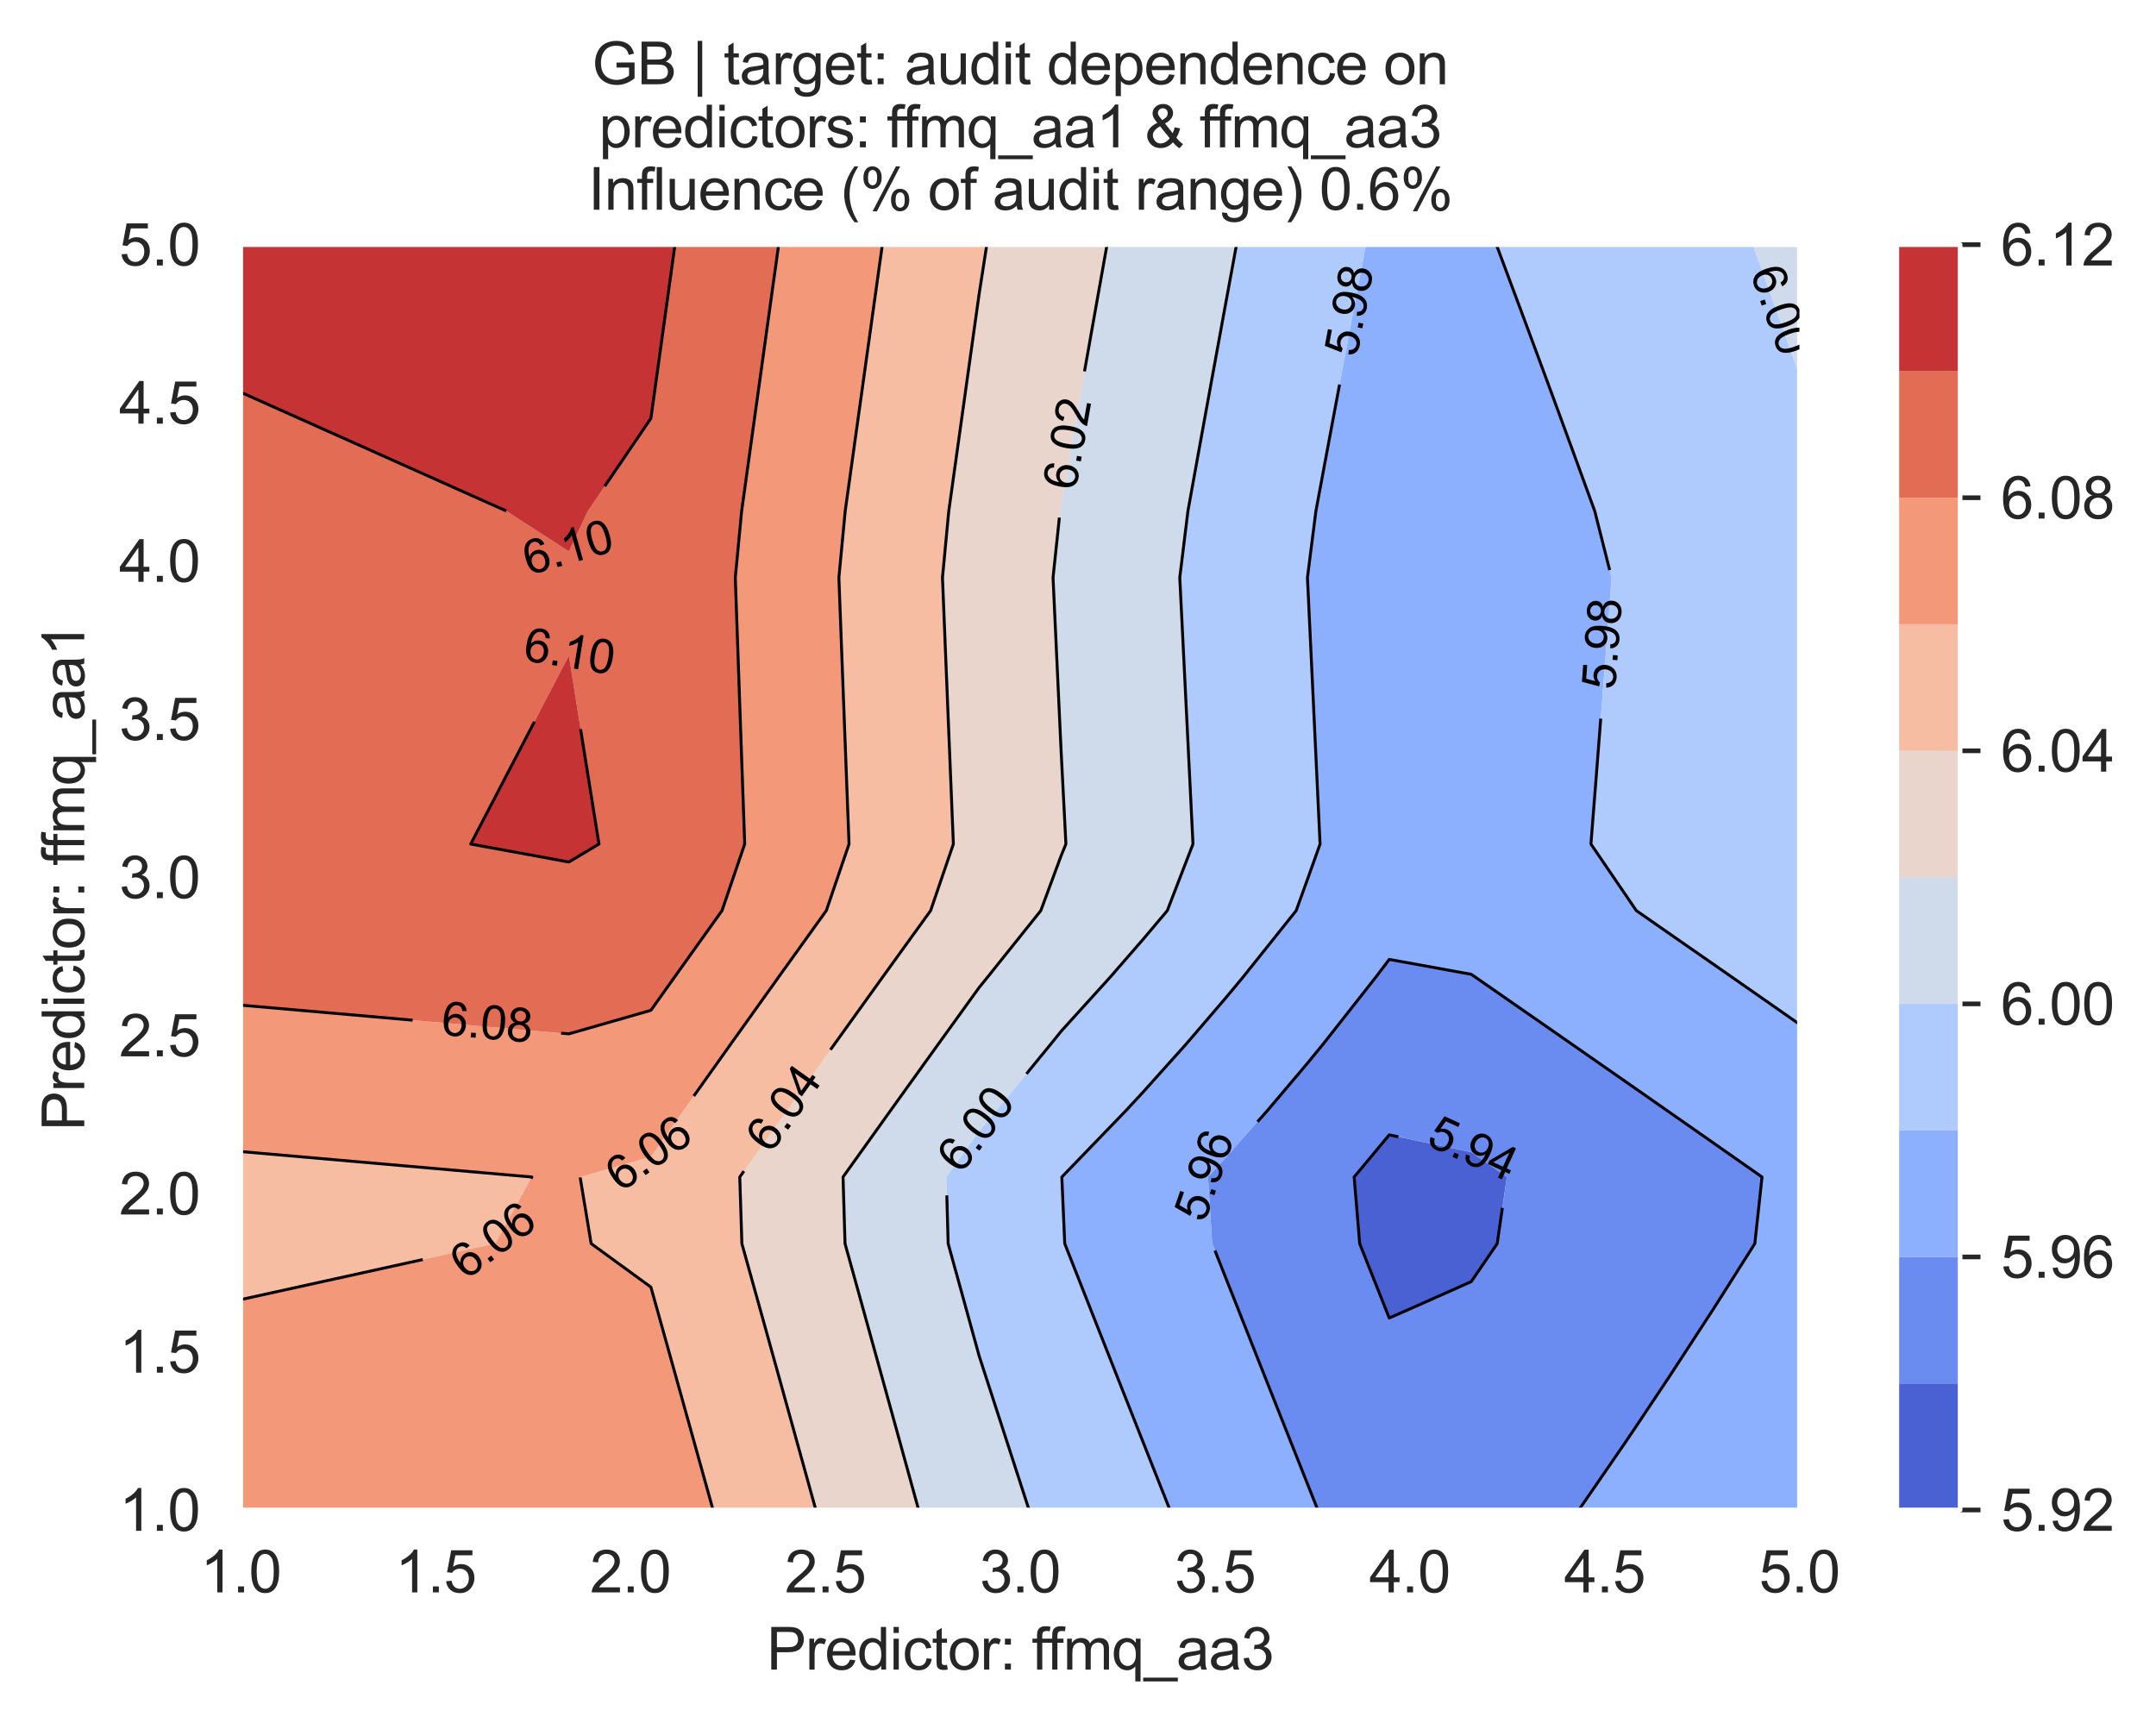 <?xml version="1.0" encoding="utf-8" standalone="no"?>
<!DOCTYPE svg PUBLIC "-//W3C//DTD SVG 1.1//EN"
  "http://www.w3.org/Graphics/SVG/1.1/DTD/svg11.dtd">
<svg xmlns:xlink="http://www.w3.org/1999/xlink" width="370.48pt" height="296.096pt" viewBox="0 0 370.48 296.096" xmlns="http://www.w3.org/2000/svg" version="1.1">
 <defs>
  <style type="text/css">*{stroke-linejoin: round; stroke-linecap: butt}</style>
 </defs>
 <g id="figure_1">
  <g id="patch_1">
   <path d="M 0 296.096 
L 370.48 296.096 
L 370.48 0 
L 0 0 
z
" style="fill: #ffffff"/>
  </g>
  <g id="axes_1">
   <g id="patch_2">
    <path d="M 41.367 259.483 
L 309.207 259.483 
L 309.207 42.043 
L 41.367 42.043 
z
" style="fill: #eaeaf2"/>
   </g>
   <g id="matplotlib.axis_1">
    <g id="xtick_1">
     <g id="line2d_1">
      <path d="M 41.367 259.483 
L 41.367 42.043 
" clip-path="url(#p521016b91f)" style="fill: none; stroke: #ffffff; stroke-width: 0.8; stroke-linecap: round"/>
     </g>
     <g id="text_1">
      <!-- 1.0 -->
      <g style="fill: #262626" transform="translate(34.417 273.641)scale(0.1 -0.1)">
       <defs>
        <path id="ArialMT-31" d="M 2384 0 
L 1822 0 
L 1822 3584 
Q 1619 3391 1289 3197 
Q 959 3003 697 2906 
L 697 3450 
Q 1169 3672 1522 3987 
Q 1875 4303 2022 4600 
L 2384 4600 
L 2384 0 
z
" transform="scale(0.016)"/>
        <path id="ArialMT-2e" d="M 581 0 
L 581 641 
L 1222 641 
L 1222 0 
L 581 0 
z
" transform="scale(0.016)"/>
        <path id="ArialMT-30" d="M 266 2259 
Q 266 3072 433 3567 
Q 600 4063 929 4331 
Q 1259 4600 1759 4600 
Q 2128 4600 2406 4451 
Q 2684 4303 2865 4023 
Q 3047 3744 3150 3342 
Q 3253 2941 3253 2259 
Q 3253 1453 3087 958 
Q 2922 463 2592 192 
Q 2263 -78 1759 -78 
Q 1097 -78 719 397 
Q 266 969 266 2259 
z
M 844 2259 
Q 844 1131 1108 757 
Q 1372 384 1759 384 
Q 2147 384 2411 759 
Q 2675 1134 2675 2259 
Q 2675 3391 2411 3762 
Q 2147 4134 1753 4134 
Q 1366 4134 1134 3806 
Q 844 3388 844 2259 
z
" transform="scale(0.016)"/>
       </defs>
       <use xlink:href="#ArialMT-31"/>
       <use xlink:href="#ArialMT-2e" x="55.615"/>
       <use xlink:href="#ArialMT-30" x="83.398"/>
      </g>
     </g>
    </g>
    <g id="xtick_2">
     <g id="line2d_2">
      <path d="M 74.847 259.483 
L 74.847 42.043 
" clip-path="url(#p521016b91f)" style="fill: none; stroke: #ffffff; stroke-width: 0.8; stroke-linecap: round"/>
     </g>
     <g id="text_2">
      <!-- 1.5 -->
      <g style="fill: #262626" transform="translate(67.897 273.641)scale(0.1 -0.1)">
       <defs>
        <path id="ArialMT-35" d="M 266 1200 
L 856 1250 
Q 922 819 1161 601 
Q 1400 384 1738 384 
Q 2144 384 2425 690 
Q 2706 997 2706 1503 
Q 2706 1984 2436 2262 
Q 2166 2541 1728 2541 
Q 1456 2541 1237 2417 
Q 1019 2294 894 2097 
L 366 2166 
L 809 4519 
L 3088 4519 
L 3088 3981 
L 1259 3981 
L 1013 2750 
Q 1425 3038 1878 3038 
Q 2478 3038 2890 2622 
Q 3303 2206 3303 1553 
Q 3303 931 2941 478 
Q 2500 -78 1738 -78 
Q 1113 -78 717 272 
Q 322 622 266 1200 
z
" transform="scale(0.016)"/>
       </defs>
       <use xlink:href="#ArialMT-31"/>
       <use xlink:href="#ArialMT-2e" x="55.615"/>
       <use xlink:href="#ArialMT-35" x="83.398"/>
      </g>
     </g>
    </g>
    <g id="xtick_3">
     <g id="line2d_3">
      <path d="M 108.327 259.483 
L 108.327 42.043 
" clip-path="url(#p521016b91f)" style="fill: none; stroke: #ffffff; stroke-width: 0.8; stroke-linecap: round"/>
     </g>
     <g id="text_3">
      <!-- 2.0 -->
      <g style="fill: #262626" transform="translate(101.377 273.641)scale(0.1 -0.1)">
       <defs>
        <path id="ArialMT-32" d="M 3222 541 
L 3222 0 
L 194 0 
Q 188 203 259 391 
Q 375 700 629 1000 
Q 884 1300 1366 1694 
Q 2113 2306 2375 2664 
Q 2638 3022 2638 3341 
Q 2638 3675 2398 3904 
Q 2159 4134 1775 4134 
Q 1369 4134 1125 3890 
Q 881 3647 878 3216 
L 300 3275 
Q 359 3922 746 4261 
Q 1134 4600 1788 4600 
Q 2447 4600 2831 4234 
Q 3216 3869 3216 3328 
Q 3216 3053 3103 2787 
Q 2991 2522 2730 2228 
Q 2469 1934 1863 1422 
Q 1356 997 1212 845 
Q 1069 694 975 541 
L 3222 541 
z
" transform="scale(0.016)"/>
       </defs>
       <use xlink:href="#ArialMT-32"/>
       <use xlink:href="#ArialMT-2e" x="55.615"/>
       <use xlink:href="#ArialMT-30" x="83.398"/>
      </g>
     </g>
    </g>
    <g id="xtick_4">
     <g id="line2d_4">
      <path d="M 141.807 259.483 
L 141.807 42.043 
" clip-path="url(#p521016b91f)" style="fill: none; stroke: #ffffff; stroke-width: 0.8; stroke-linecap: round"/>
     </g>
     <g id="text_4">
      <!-- 2.5 -->
      <g style="fill: #262626" transform="translate(134.857 273.641)scale(0.1 -0.1)">
       <use xlink:href="#ArialMT-32"/>
       <use xlink:href="#ArialMT-2e" x="55.615"/>
       <use xlink:href="#ArialMT-35" x="83.398"/>
      </g>
     </g>
    </g>
    <g id="xtick_5">
     <g id="line2d_5">
      <path d="M 175.287 259.483 
L 175.287 42.043 
" clip-path="url(#p521016b91f)" style="fill: none; stroke: #ffffff; stroke-width: 0.8; stroke-linecap: round"/>
     </g>
     <g id="text_5">
      <!-- 3.0 -->
      <g style="fill: #262626" transform="translate(168.337 273.641)scale(0.1 -0.1)">
       <defs>
        <path id="ArialMT-33" d="M 269 1209 
L 831 1284 
Q 928 806 1161 595 
Q 1394 384 1728 384 
Q 2125 384 2398 659 
Q 2672 934 2672 1341 
Q 2672 1728 2419 1979 
Q 2166 2231 1775 2231 
Q 1616 2231 1378 2169 
L 1441 2663 
Q 1497 2656 1531 2656 
Q 1891 2656 2178 2843 
Q 2466 3031 2466 3422 
Q 2466 3731 2256 3934 
Q 2047 4138 1716 4138 
Q 1388 4138 1169 3931 
Q 950 3725 888 3313 
L 325 3413 
Q 428 3978 793 4289 
Q 1159 4600 1703 4600 
Q 2078 4600 2393 4439 
Q 2709 4278 2876 4000 
Q 3044 3722 3044 3409 
Q 3044 3113 2884 2869 
Q 2725 2625 2413 2481 
Q 2819 2388 3044 2092 
Q 3269 1797 3269 1353 
Q 3269 753 2831 336 
Q 2394 -81 1725 -81 
Q 1122 -81 723 278 
Q 325 638 269 1209 
z
" transform="scale(0.016)"/>
       </defs>
       <use xlink:href="#ArialMT-33"/>
       <use xlink:href="#ArialMT-2e" x="55.615"/>
       <use xlink:href="#ArialMT-30" x="83.398"/>
      </g>
     </g>
    </g>
    <g id="xtick_6">
     <g id="line2d_6">
      <path d="M 208.767 259.483 
L 208.767 42.043 
" clip-path="url(#p521016b91f)" style="fill: none; stroke: #ffffff; stroke-width: 0.8; stroke-linecap: round"/>
     </g>
     <g id="text_6">
      <!-- 3.5 -->
      <g style="fill: #262626" transform="translate(201.817 273.641)scale(0.1 -0.1)">
       <use xlink:href="#ArialMT-33"/>
       <use xlink:href="#ArialMT-2e" x="55.615"/>
       <use xlink:href="#ArialMT-35" x="83.398"/>
      </g>
     </g>
    </g>
    <g id="xtick_7">
     <g id="line2d_7">
      <path d="M 242.247 259.483 
L 242.247 42.043 
" clip-path="url(#p521016b91f)" style="fill: none; stroke: #ffffff; stroke-width: 0.8; stroke-linecap: round"/>
     </g>
     <g id="text_7">
      <!-- 4.0 -->
      <g style="fill: #262626" transform="translate(235.297 273.641)scale(0.1 -0.1)">
       <defs>
        <path id="ArialMT-34" d="M 2069 0 
L 2069 1097 
L 81 1097 
L 81 1613 
L 2172 4581 
L 2631 4581 
L 2631 1613 
L 3250 1613 
L 3250 1097 
L 2631 1097 
L 2631 0 
L 2069 0 
z
M 2069 1613 
L 2069 3678 
L 634 1613 
L 2069 1613 
z
" transform="scale(0.016)"/>
       </defs>
       <use xlink:href="#ArialMT-34"/>
       <use xlink:href="#ArialMT-2e" x="55.615"/>
       <use xlink:href="#ArialMT-30" x="83.398"/>
      </g>
     </g>
    </g>
    <g id="xtick_8">
     <g id="line2d_8">
      <path d="M 275.727 259.483 
L 275.727 42.043 
" clip-path="url(#p521016b91f)" style="fill: none; stroke: #ffffff; stroke-width: 0.8; stroke-linecap: round"/>
     </g>
     <g id="text_8">
      <!-- 4.5 -->
      <g style="fill: #262626" transform="translate(268.777 273.641)scale(0.1 -0.1)">
       <use xlink:href="#ArialMT-34"/>
       <use xlink:href="#ArialMT-2e" x="55.615"/>
       <use xlink:href="#ArialMT-35" x="83.398"/>
      </g>
     </g>
    </g>
    <g id="xtick_9">
     <g id="line2d_9">
      <path d="M 309.207 259.483 
L 309.207 42.043 
" clip-path="url(#p521016b91f)" style="fill: none; stroke: #ffffff; stroke-width: 0.8; stroke-linecap: round"/>
     </g>
     <g id="text_9">
      <!-- 5.0 -->
      <g style="fill: #262626" transform="translate(302.257 273.641)scale(0.1 -0.1)">
       <use xlink:href="#ArialMT-35"/>
       <use xlink:href="#ArialMT-2e" x="55.615"/>
       <use xlink:href="#ArialMT-30" x="83.398"/>
      </g>
     </g>
    </g>
    <g id="text_10">
     <!-- Predictor: ffmq_aa3 -->
     <g style="fill: #262626" transform="translate(131.745 286.908)scale(0.1 -0.1)">
      <defs>
       <path id="ArialMT-50" d="M 494 0 
L 494 4581 
L 2222 4581 
Q 2678 4581 2919 4538 
Q 3256 4481 3484 4323 
Q 3713 4166 3852 3881 
Q 3991 3597 3991 3256 
Q 3991 2672 3619 2267 
Q 3247 1863 2275 1863 
L 1100 1863 
L 1100 0 
L 494 0 
z
M 1100 2403 
L 2284 2403 
Q 2872 2403 3119 2622 
Q 3366 2841 3366 3238 
Q 3366 3525 3220 3729 
Q 3075 3934 2838 4000 
Q 2684 4041 2272 4041 
L 1100 4041 
L 1100 2403 
z
" transform="scale(0.016)"/>
       <path id="ArialMT-72" d="M 416 0 
L 416 3319 
L 922 3319 
L 922 2816 
Q 1116 3169 1280 3281 
Q 1444 3394 1641 3394 
Q 1925 3394 2219 3213 
L 2025 2691 
Q 1819 2813 1613 2813 
Q 1428 2813 1281 2702 
Q 1134 2591 1072 2394 
Q 978 2094 978 1738 
L 978 0 
L 416 0 
z
" transform="scale(0.016)"/>
       <path id="ArialMT-65" d="M 2694 1069 
L 3275 997 
Q 3138 488 2766 206 
Q 2394 -75 1816 -75 
Q 1088 -75 661 373 
Q 234 822 234 1631 
Q 234 2469 665 2931 
Q 1097 3394 1784 3394 
Q 2450 3394 2872 2941 
Q 3294 2488 3294 1666 
Q 3294 1616 3291 1516 
L 816 1516 
Q 847 969 1125 678 
Q 1403 388 1819 388 
Q 2128 388 2347 550 
Q 2566 713 2694 1069 
z
M 847 1978 
L 2700 1978 
Q 2663 2397 2488 2606 
Q 2219 2931 1791 2931 
Q 1403 2931 1139 2672 
Q 875 2413 847 1978 
z
" transform="scale(0.016)"/>
       <path id="ArialMT-64" d="M 2575 0 
L 2575 419 
Q 2259 -75 1647 -75 
Q 1250 -75 917 144 
Q 584 363 401 755 
Q 219 1147 219 1656 
Q 219 2153 384 2558 
Q 550 2963 881 3178 
Q 1213 3394 1622 3394 
Q 1922 3394 2156 3267 
Q 2391 3141 2538 2938 
L 2538 4581 
L 3097 4581 
L 3097 0 
L 2575 0 
z
M 797 1656 
Q 797 1019 1065 703 
Q 1334 388 1700 388 
Q 2069 388 2326 689 
Q 2584 991 2584 1609 
Q 2584 2291 2321 2609 
Q 2059 2928 1675 2928 
Q 1300 2928 1048 2622 
Q 797 2316 797 1656 
z
" transform="scale(0.016)"/>
       <path id="ArialMT-69" d="M 425 3934 
L 425 4581 
L 988 4581 
L 988 3934 
L 425 3934 
z
M 425 0 
L 425 3319 
L 988 3319 
L 988 0 
L 425 0 
z
" transform="scale(0.016)"/>
       <path id="ArialMT-63" d="M 2588 1216 
L 3141 1144 
Q 3050 572 2676 248 
Q 2303 -75 1759 -75 
Q 1078 -75 664 370 
Q 250 816 250 1647 
Q 250 2184 428 2587 
Q 606 2991 970 3192 
Q 1334 3394 1763 3394 
Q 2303 3394 2647 3120 
Q 2991 2847 3088 2344 
L 2541 2259 
Q 2463 2594 2264 2762 
Q 2066 2931 1784 2931 
Q 1359 2931 1093 2626 
Q 828 2322 828 1663 
Q 828 994 1084 691 
Q 1341 388 1753 388 
Q 2084 388 2306 591 
Q 2528 794 2588 1216 
z
" transform="scale(0.016)"/>
       <path id="ArialMT-74" d="M 1650 503 
L 1731 6 
Q 1494 -44 1306 -44 
Q 1000 -44 831 53 
Q 663 150 594 308 
Q 525 466 525 972 
L 525 2881 
L 113 2881 
L 113 3319 
L 525 3319 
L 525 4141 
L 1084 4478 
L 1084 3319 
L 1650 3319 
L 1650 2881 
L 1084 2881 
L 1084 941 
Q 1084 700 1114 631 
Q 1144 563 1211 522 
Q 1278 481 1403 481 
Q 1497 481 1650 503 
z
" transform="scale(0.016)"/>
       <path id="ArialMT-6f" d="M 213 1659 
Q 213 2581 725 3025 
Q 1153 3394 1769 3394 
Q 2453 3394 2887 2945 
Q 3322 2497 3322 1706 
Q 3322 1066 3130 698 
Q 2938 331 2570 128 
Q 2203 -75 1769 -75 
Q 1072 -75 642 372 
Q 213 819 213 1659 
z
M 791 1659 
Q 791 1022 1069 705 
Q 1347 388 1769 388 
Q 2188 388 2466 706 
Q 2744 1025 2744 1678 
Q 2744 2294 2464 2611 
Q 2184 2928 1769 2928 
Q 1347 2928 1069 2612 
Q 791 2297 791 1659 
z
" transform="scale(0.016)"/>
       <path id="ArialMT-3a" d="M 578 2678 
L 578 3319 
L 1219 3319 
L 1219 2678 
L 578 2678 
z
M 578 0 
L 578 641 
L 1219 641 
L 1219 0 
L 578 0 
z
" transform="scale(0.016)"/>
       <path id="ArialMT-20" transform="scale(0.016)"/>
       <path id="ArialMT-66" d="M 556 0 
L 556 2881 
L 59 2881 
L 59 3319 
L 556 3319 
L 556 3672 
Q 556 4006 616 4169 
Q 697 4388 901 4523 
Q 1106 4659 1475 4659 
Q 1713 4659 2000 4603 
L 1916 4113 
Q 1741 4144 1584 4144 
Q 1328 4144 1222 4034 
Q 1116 3925 1116 3625 
L 1116 3319 
L 1763 3319 
L 1763 2881 
L 1116 2881 
L 1116 0 
L 556 0 
z
" transform="scale(0.016)"/>
       <path id="ArialMT-6d" d="M 422 0 
L 422 3319 
L 925 3319 
L 925 2853 
Q 1081 3097 1340 3245 
Q 1600 3394 1931 3394 
Q 2300 3394 2536 3241 
Q 2772 3088 2869 2813 
Q 3263 3394 3894 3394 
Q 4388 3394 4653 3120 
Q 4919 2847 4919 2278 
L 4919 0 
L 4359 0 
L 4359 2091 
Q 4359 2428 4304 2576 
Q 4250 2725 4106 2815 
Q 3963 2906 3769 2906 
Q 3419 2906 3187 2673 
Q 2956 2441 2956 1928 
L 2956 0 
L 2394 0 
L 2394 2156 
Q 2394 2531 2256 2718 
Q 2119 2906 1806 2906 
Q 1569 2906 1367 2781 
Q 1166 2656 1075 2415 
Q 984 2175 984 1722 
L 984 0 
L 422 0 
z
" transform="scale(0.016)"/>
       <path id="ArialMT-71" d="M 2538 -1272 
L 2538 353 
Q 2406 169 2170 47 
Q 1934 -75 1669 -75 
Q 1078 -75 651 397 
Q 225 869 225 1691 
Q 225 2191 398 2587 
Q 572 2984 901 3189 
Q 1231 3394 1625 3394 
Q 2241 3394 2594 2875 
L 2594 3319 
L 3100 3319 
L 3100 -1272 
L 2538 -1272 
z
M 803 1669 
Q 803 1028 1072 708 
Q 1341 388 1716 388 
Q 2075 388 2334 692 
Q 2594 997 2594 1619 
Q 2594 2281 2320 2615 
Q 2047 2950 1678 2950 
Q 1313 2950 1058 2639 
Q 803 2328 803 1669 
z
" transform="scale(0.016)"/>
       <path id="ArialMT-5f" d="M -97 -1272 
L -97 -866 
L 3631 -866 
L 3631 -1272 
L -97 -1272 
z
" transform="scale(0.016)"/>
       <path id="ArialMT-61" d="M 2588 409 
Q 2275 144 1986 34 
Q 1697 -75 1366 -75 
Q 819 -75 525 192 
Q 231 459 231 875 
Q 231 1119 342 1320 
Q 453 1522 633 1644 
Q 813 1766 1038 1828 
Q 1203 1872 1538 1913 
Q 2219 1994 2541 2106 
Q 2544 2222 2544 2253 
Q 2544 2597 2384 2738 
Q 2169 2928 1744 2928 
Q 1347 2928 1158 2789 
Q 969 2650 878 2297 
L 328 2372 
Q 403 2725 575 2942 
Q 747 3159 1072 3276 
Q 1397 3394 1825 3394 
Q 2250 3394 2515 3294 
Q 2781 3194 2906 3042 
Q 3031 2891 3081 2659 
Q 3109 2516 3109 2141 
L 3109 1391 
Q 3109 606 3145 398 
Q 3181 191 3288 0 
L 2700 0 
Q 2613 175 2588 409 
z
M 2541 1666 
Q 2234 1541 1622 1453 
Q 1275 1403 1131 1340 
Q 988 1278 909 1158 
Q 831 1038 831 891 
Q 831 666 1001 516 
Q 1172 366 1500 366 
Q 1825 366 2078 508 
Q 2331 650 2450 897 
Q 2541 1088 2541 1459 
L 2541 1666 
z
" transform="scale(0.016)"/>
      </defs>
      <use xlink:href="#ArialMT-50"/>
      <use xlink:href="#ArialMT-72" x="66.699"/>
      <use xlink:href="#ArialMT-65" x="100"/>
      <use xlink:href="#ArialMT-64" x="155.615"/>
      <use xlink:href="#ArialMT-69" x="211.23"/>
      <use xlink:href="#ArialMT-63" x="233.447"/>
      <use xlink:href="#ArialMT-74" x="283.447"/>
      <use xlink:href="#ArialMT-6f" x="311.23"/>
      <use xlink:href="#ArialMT-72" x="366.846"/>
      <use xlink:href="#ArialMT-3a" x="400.146"/>
      <use xlink:href="#ArialMT-20" x="427.93"/>
      <use xlink:href="#ArialMT-66" x="455.713"/>
      <use xlink:href="#ArialMT-66" x="481.746"/>
      <use xlink:href="#ArialMT-6d" x="509.529"/>
      <use xlink:href="#ArialMT-71" x="592.83"/>
      <use xlink:href="#ArialMT-5f" x="648.445"/>
      <use xlink:href="#ArialMT-61" x="704.061"/>
      <use xlink:href="#ArialMT-61" x="759.676"/>
      <use xlink:href="#ArialMT-33" x="815.291"/>
     </g>
    </g>
   </g>
   <g id="matplotlib.axis_2">
    <g id="ytick_1">
     <g id="line2d_10">
      <path d="M 41.367 259.483 
L 309.207 259.483 
" clip-path="url(#p521016b91f)" style="fill: none; stroke: #ffffff; stroke-width: 0.8; stroke-linecap: round"/>
     </g>
     <g id="text_11">
      <!-- 1.0 -->
      <g style="fill: #262626" transform="translate(20.467 263.062)scale(0.1 -0.1)">
       <use xlink:href="#ArialMT-31"/>
       <use xlink:href="#ArialMT-2e" x="55.615"/>
       <use xlink:href="#ArialMT-30" x="83.398"/>
      </g>
     </g>
    </g>
    <g id="ytick_2">
     <g id="line2d_11">
      <path d="M 41.367 232.303 
L 309.207 232.303 
" clip-path="url(#p521016b91f)" style="fill: none; stroke: #ffffff; stroke-width: 0.8; stroke-linecap: round"/>
     </g>
     <g id="text_12">
      <!-- 1.5 -->
      <g style="fill: #262626" transform="translate(20.467 235.882)scale(0.1 -0.1)">
       <use xlink:href="#ArialMT-31"/>
       <use xlink:href="#ArialMT-2e" x="55.615"/>
       <use xlink:href="#ArialMT-35" x="83.398"/>
      </g>
     </g>
    </g>
    <g id="ytick_3">
     <g id="line2d_12">
      <path d="M 41.367 205.123 
L 309.207 205.123 
" clip-path="url(#p521016b91f)" style="fill: none; stroke: #ffffff; stroke-width: 0.8; stroke-linecap: round"/>
     </g>
     <g id="text_13">
      <!-- 2.0 -->
      <g style="fill: #262626" transform="translate(20.467 208.702)scale(0.1 -0.1)">
       <use xlink:href="#ArialMT-32"/>
       <use xlink:href="#ArialMT-2e" x="55.615"/>
       <use xlink:href="#ArialMT-30" x="83.398"/>
      </g>
     </g>
    </g>
    <g id="ytick_4">
     <g id="line2d_13">
      <path d="M 41.367 177.943 
L 309.207 177.943 
" clip-path="url(#p521016b91f)" style="fill: none; stroke: #ffffff; stroke-width: 0.8; stroke-linecap: round"/>
     </g>
     <g id="text_14">
      <!-- 2.5 -->
      <g style="fill: #262626" transform="translate(20.467 181.522)scale(0.1 -0.1)">
       <use xlink:href="#ArialMT-32"/>
       <use xlink:href="#ArialMT-2e" x="55.615"/>
       <use xlink:href="#ArialMT-35" x="83.398"/>
      </g>
     </g>
    </g>
    <g id="ytick_5">
     <g id="line2d_14">
      <path d="M 41.367 150.763 
L 309.207 150.763 
" clip-path="url(#p521016b91f)" style="fill: none; stroke: #ffffff; stroke-width: 0.8; stroke-linecap: round"/>
     </g>
     <g id="text_15">
      <!-- 3.0 -->
      <g style="fill: #262626" transform="translate(20.467 154.342)scale(0.1 -0.1)">
       <use xlink:href="#ArialMT-33"/>
       <use xlink:href="#ArialMT-2e" x="55.615"/>
       <use xlink:href="#ArialMT-30" x="83.398"/>
      </g>
     </g>
    </g>
    <g id="ytick_6">
     <g id="line2d_15">
      <path d="M 41.367 123.583 
L 309.207 123.583 
" clip-path="url(#p521016b91f)" style="fill: none; stroke: #ffffff; stroke-width: 0.8; stroke-linecap: round"/>
     </g>
     <g id="text_16">
      <!-- 3.5 -->
      <g style="fill: #262626" transform="translate(20.467 127.162)scale(0.1 -0.1)">
       <use xlink:href="#ArialMT-33"/>
       <use xlink:href="#ArialMT-2e" x="55.615"/>
       <use xlink:href="#ArialMT-35" x="83.398"/>
      </g>
     </g>
    </g>
    <g id="ytick_7">
     <g id="line2d_16">
      <path d="M 41.367 96.403 
L 309.207 96.403 
" clip-path="url(#p521016b91f)" style="fill: none; stroke: #ffffff; stroke-width: 0.8; stroke-linecap: round"/>
     </g>
     <g id="text_17">
      <!-- 4.0 -->
      <g style="fill: #262626" transform="translate(20.467 99.982)scale(0.1 -0.1)">
       <use xlink:href="#ArialMT-34"/>
       <use xlink:href="#ArialMT-2e" x="55.615"/>
       <use xlink:href="#ArialMT-30" x="83.398"/>
      </g>
     </g>
    </g>
    <g id="ytick_8">
     <g id="line2d_17">
      <path d="M 41.367 69.223 
L 309.207 69.223 
" clip-path="url(#p521016b91f)" style="fill: none; stroke: #ffffff; stroke-width: 0.8; stroke-linecap: round"/>
     </g>
     <g id="text_18">
      <!-- 4.5 -->
      <g style="fill: #262626" transform="translate(20.467 72.802)scale(0.1 -0.1)">
       <use xlink:href="#ArialMT-34"/>
       <use xlink:href="#ArialMT-2e" x="55.615"/>
       <use xlink:href="#ArialMT-35" x="83.398"/>
      </g>
     </g>
    </g>
    <g id="ytick_9">
     <g id="line2d_18">
      <path d="M 41.367 42.043 
L 309.207 42.043 
" clip-path="url(#p521016b91f)" style="fill: none; stroke: #ffffff; stroke-width: 0.8; stroke-linecap: round"/>
     </g>
     <g id="text_19">
      <!-- 5.0 -->
      <g style="fill: #262626" transform="translate(20.467 45.622)scale(0.1 -0.1)">
       <use xlink:href="#ArialMT-35"/>
       <use xlink:href="#ArialMT-2e" x="55.615"/>
       <use xlink:href="#ArialMT-30" x="83.398"/>
      </g>
     </g>
    </g>
    <g id="text_20">
     <!-- Predictor: ffmq_aa1 -->
     <g style="fill: #262626" transform="translate(14.48 194.305)rotate(-90)scale(0.1 -0.1)">
      <use xlink:href="#ArialMT-50"/>
      <use xlink:href="#ArialMT-72" x="66.699"/>
      <use xlink:href="#ArialMT-65" x="100"/>
      <use xlink:href="#ArialMT-64" x="155.615"/>
      <use xlink:href="#ArialMT-69" x="211.23"/>
      <use xlink:href="#ArialMT-63" x="233.447"/>
      <use xlink:href="#ArialMT-74" x="283.447"/>
      <use xlink:href="#ArialMT-6f" x="311.23"/>
      <use xlink:href="#ArialMT-72" x="366.846"/>
      <use xlink:href="#ArialMT-3a" x="400.146"/>
      <use xlink:href="#ArialMT-20" x="427.93"/>
      <use xlink:href="#ArialMT-66" x="455.713"/>
      <use xlink:href="#ArialMT-66" x="481.746"/>
      <use xlink:href="#ArialMT-6d" x="509.529"/>
      <use xlink:href="#ArialMT-71" x="592.83"/>
      <use xlink:href="#ArialMT-5f" x="648.445"/>
      <use xlink:href="#ArialMT-61" x="704.061"/>
      <use xlink:href="#ArialMT-61" x="759.676"/>
      <use xlink:href="#ArialMT-31" x="815.291"/>
     </g>
    </g>
   </g>
   <g id="PathCollection_1">
    <path d="M 238.723 226.492 
L 241.788 225.15 
L 252.82 220.239 
L 257.275 213.706 
L 258.928 202.262 
L 252.82 198.004 
L 238.723 195.022 
L 232.693 202.262 
L 233.644 213.706 
L 238.19 225.15 
z
" clip-path="url(#p521016b91f)" style="fill: #4961d2"/>
   </g>
   <g id="PathCollection_2">
    <path d="M 224.626 254.888 
L 226.452 259.483 
L 238.723 259.483 
L 252.82 259.483 
L 266.917 259.483 
L 271.302 259.483 
L 279.175 248.039 
L 281.014 245.32 
L 286.834 236.595 
L 294.287 225.15 
L 295.11 223.867 
L 301.543 213.706 
L 302.781 202.262 
L 295.11 196.889 
L 286.427 190.818 
L 281.014 187.039 
L 270.012 179.374 
L 266.917 177.22 
L 253.537 167.929 
L 252.82 167.432 
L 238.723 164.866 
L 236.405 167.929 
L 227.399 179.374 
L 224.626 182.759 
L 217.81 190.818 
L 210.529 199.037 
L 207.577 202.262 
L 208.302 213.706 
L 210.529 219.336 
L 212.831 225.15 
L 217.365 236.595 
L 221.906 248.039 
z
M 238.19 225.15 
L 233.644 213.706 
L 232.693 202.262 
L 238.723 195.022 
L 252.82 198.004 
L 258.928 202.262 
L 257.275 213.706 
L 252.82 220.239 
L 241.788 225.15 
L 238.723 226.492 
z
" clip-path="url(#p521016b91f)" style="fill: #6a8bef"/>
   </g>
   <g id="PathCollection_3">
    <path d="M 210.529 259.483 
L 224.626 259.483 
L 226.452 259.483 
L 224.626 254.888 
L 221.906 248.039 
L 217.365 236.595 
L 212.831 225.15 
L 210.529 219.336 
L 208.302 213.706 
L 207.577 202.262 
L 210.529 199.037 
L 217.81 190.818 
L 224.626 182.759 
L 227.399 179.374 
L 236.405 167.929 
L 238.723 164.866 
L 252.82 167.432 
L 253.537 167.929 
L 266.917 177.22 
L 270.012 179.374 
L 281.014 187.039 
L 286.427 190.818 
L 295.11 196.889 
L 302.781 202.262 
L 301.543 213.706 
L 295.11 223.867 
L 294.287 225.15 
L 286.834 236.595 
L 281.014 245.32 
L 279.175 248.039 
L 271.302 259.483 
L 281.014 259.483 
L 295.11 259.483 
L 309.207 259.483 
L 309.207 248.039 
L 309.207 236.595 
L 309.207 225.15 
L 309.207 213.706 
L 309.207 202.262 
L 309.207 190.818 
L 309.207 179.374 
L 309.207 176.005 
L 297.633 167.929 
L 295.11 166.172 
L 281.179 156.485 
L 281.014 156.243 
L 273.381 145.041 
L 274.28 133.597 
L 275.171 122.153 
L 276.053 110.708 
L 276.926 99.264 
L 274.034 87.82 
L 269.858 76.376 
L 266.917 68.368 
L 265.649 64.932 
L 261.407 53.487 
L 257.131 42.043 
L 252.82 42.043 
L 238.723 42.043 
L 234.729 42.043 
L 232.559 53.487 
L 230.401 64.932 
L 228.255 76.376 
L 226.122 87.82 
L 224.666 99.264 
L 225.211 110.708 
L 225.754 122.153 
L 226.295 133.597 
L 226.836 145.041 
L 224.626 151.242 
L 222.731 156.485 
L 213.584 167.929 
L 210.529 171.602 
L 203.861 179.374 
L 196.432 187.659 
L 193.508 190.818 
L 182.46 202.262 
L 182.961 213.706 
L 187.471 225.15 
L 191.988 236.595 
L 196.432 247.839 
L 196.512 248.039 
L 201.041 259.483 
z
" clip-path="url(#p521016b91f)" style="fill: #8caffe"/>
   </g>
   <g id="PathCollection_4">
    <path d="M 182.336 259.483 
L 196.432 259.483 
L 201.041 259.483 
L 196.512 248.039 
L 196.432 247.839 
L 191.988 236.595 
L 187.471 225.15 
L 182.961 213.706 
L 182.46 202.262 
L 193.508 190.818 
L 196.432 187.659 
L 203.861 179.374 
L 210.529 171.602 
L 213.584 167.929 
L 222.731 156.485 
L 224.626 151.242 
L 226.836 145.041 
L 226.295 133.597 
L 225.754 122.153 
L 225.211 110.708 
L 224.666 99.264 
L 226.122 87.82 
L 228.255 76.376 
L 230.401 64.932 
L 232.559 53.487 
L 234.729 42.043 
L 224.626 42.043 
L 212.48 42.043 
L 210.529 52.642 
L 210.374 53.487 
L 208.281 64.932 
L 206.199 76.376 
L 204.13 87.82 
L 202.728 99.264 
L 203.298 110.708 
L 203.866 122.153 
L 204.433 133.597 
L 204.999 145.041 
L 200.585 156.485 
L 196.432 161.408 
L 190.763 167.929 
L 182.336 177.222 
L 180.601 179.374 
L 171.238 190.818 
L 168.239 194.425 
L 162.61 202.262 
L 162.93 213.706 
L 166.087 225.15 
L 168.239 232.963 
L 169.416 236.595 
L 173.127 248.039 
L 176.835 259.483 
z
" clip-path="url(#p521016b91f)" style="fill: #afcafc"/>
    <path d="M 309.207 176.005 
L 309.207 167.929 
L 309.207 156.485 
L 309.207 145.041 
L 309.207 133.597 
L 309.207 122.153 
L 309.207 110.708 
L 309.207 99.264 
L 309.207 87.82 
L 309.207 76.376 
L 309.207 64.932 
L 309.207 64.538 
L 305.279 53.487 
L 301.178 42.043 
L 295.11 42.043 
L 281.014 42.043 
L 266.917 42.043 
L 257.131 42.043 
L 261.407 53.487 
L 265.649 64.932 
L 266.917 68.368 
L 269.858 76.376 
L 274.034 87.82 
L 276.926 99.264 
L 276.053 110.708 
L 275.171 122.153 
L 274.28 133.597 
L 273.381 145.041 
L 281.014 156.243 
L 281.179 156.485 
L 295.11 166.172 
L 297.633 167.929 
z
" clip-path="url(#p521016b91f)" style="fill: #afcafc"/>
   </g>
   <g id="PathCollection_5">
    <path d="M 168.239 259.483 
L 176.835 259.483 
L 173.127 248.039 
L 169.416 236.595 
L 168.239 232.963 
L 166.087 225.15 
L 162.93 213.706 
L 162.61 202.262 
L 168.239 194.425 
L 171.238 190.818 
L 180.601 179.374 
L 182.336 177.222 
L 190.763 167.929 
L 196.432 161.408 
L 200.585 156.485 
L 204.999 145.041 
L 204.433 133.597 
L 203.866 122.153 
L 203.298 110.708 
L 202.728 99.264 
L 204.13 87.82 
L 206.199 76.376 
L 208.281 64.932 
L 210.374 53.487 
L 210.529 52.642 
L 212.48 42.043 
L 210.529 42.043 
L 196.432 42.043 
L 190.231 42.043 
L 188.19 53.487 
L 186.16 64.932 
L 184.143 76.376 
L 182.336 86.686 
L 182.158 87.82 
L 180.951 99.264 
L 181.483 110.708 
L 182.015 122.153 
L 182.336 129.032 
L 182.572 133.597 
L 183.163 145.041 
L 182.336 147.069 
L 178.85 156.485 
L 169.69 167.929 
L 168.239 169.718 
L 161.269 179.374 
L 154.142 189.289 
L 153.046 190.818 
L 144.864 202.262 
L 145.206 213.706 
L 148.378 225.15 
L 151.544 236.595 
L 154.142 246 
L 154.705 248.039 
L 157.86 259.483 
z
" clip-path="url(#p521016b91f)" style="fill: #cfdaea"/>
    <path d="M 309.207 64.538 
L 309.207 53.487 
L 309.207 42.043 
L 301.178 42.043 
L 305.279 53.487 
z
" clip-path="url(#p521016b91f)" style="fill: #cfdaea"/>
   </g>
   <g id="PathCollection_6">
    <path d="M 140.045 258.94 
L 140.195 259.483 
L 154.142 259.483 
L 157.86 259.483 
L 154.705 248.039 
L 154.142 246 
L 151.544 236.595 
L 148.378 225.15 
L 145.206 213.706 
L 144.864 202.262 
L 153.046 190.818 
L 154.142 189.289 
L 161.269 179.374 
L 168.239 169.718 
L 169.69 167.929 
L 178.85 156.485 
L 182.336 147.069 
L 183.163 145.041 
L 182.572 133.597 
L 182.336 129.032 
L 182.015 122.153 
L 181.483 110.708 
L 180.951 99.264 
L 182.158 87.82 
L 182.336 86.686 
L 184.143 76.376 
L 186.16 64.932 
L 188.19 53.487 
L 190.231 42.043 
L 182.336 42.043 
L 169.57 42.043 
L 168.239 50.602 
L 167.835 53.487 
L 166.234 64.932 
L 164.634 76.376 
L 163.034 87.82 
L 161.952 99.264 
L 162.417 110.708 
L 162.885 122.153 
L 163.354 133.597 
L 163.825 145.041 
L 159.915 156.485 
L 154.142 164.478 
L 151.655 167.929 
L 143.435 179.374 
L 140.045 184.11 
L 135.256 190.818 
L 127.118 202.262 
L 127.483 213.706 
L 130.669 225.15 
L 133.85 236.595 
L 137.025 248.039 
z
" clip-path="url(#p521016b91f)" style="fill: #e9d5cb"/>
   </g>
   <g id="PathCollection_7">
    <path d="M 125.948 259.483 
L 140.045 259.483 
L 140.195 259.483 
L 140.045 258.94 
L 137.025 248.039 
L 133.85 236.595 
L 130.669 225.15 
L 127.483 213.706 
L 127.118 202.262 
L 135.256 190.818 
L 140.045 184.11 
L 143.435 179.374 
L 151.655 167.929 
L 154.142 164.478 
L 159.915 156.485 
L 163.825 145.041 
L 163.354 133.597 
L 162.885 122.153 
L 162.417 110.708 
L 161.952 99.264 
L 163.034 87.82 
L 164.634 76.376 
L 166.234 64.932 
L 167.835 53.487 
L 168.239 50.602 
L 169.57 42.043 
L 168.239 42.043 
L 154.142 42.043 
L 151.621 42.043 
L 150.024 53.487 
L 148.428 64.932 
L 146.832 76.376 
L 145.238 87.82 
L 144.151 99.264 
L 144.585 110.708 
L 145.02 122.153 
L 145.457 133.597 
L 145.896 145.041 
L 141.992 156.485 
L 140.045 159.193 
L 133.776 167.929 
L 125.948 178.887 
L 125.601 179.374 
L 117.467 190.818 
L 111.851 198.751 
L 99.682 202.262 
L 101.583 213.706 
L 111.851 221.185 
L 112.96 225.15 
L 116.155 236.595 
L 119.346 248.039 
L 122.531 259.483 
z
" clip-path="url(#p521016b91f)" style="fill: #f6bda2"/>
    <path d="M 55.464 220.227 
L 69.561 217.125 
L 83.658 214.023 
L 85.095 213.706 
L 91.392 202.262 
L 83.658 201.585 
L 69.561 200.352 
L 55.464 199.119 
L 41.367 197.886 
L 41.367 202.262 
L 41.367 213.706 
L 41.367 223.33 
z
" clip-path="url(#p521016b91f)" style="fill: #f6bda2"/>
   </g>
   <g id="PathCollection_8">
    <path d="M 55.464 259.483 
L 69.561 259.483 
L 83.658 259.483 
L 97.755 259.483 
L 111.851 259.483 
L 122.531 259.483 
L 119.346 248.039 
L 116.155 236.595 
L 112.96 225.15 
L 111.851 221.185 
L 101.583 213.706 
L 99.682 202.262 
L 111.851 198.751 
L 117.467 190.818 
L 125.601 179.374 
L 125.948 178.887 
L 133.776 167.929 
L 140.045 159.193 
L 141.992 156.485 
L 145.896 145.041 
L 145.457 133.597 
L 145.02 122.153 
L 144.585 110.708 
L 144.151 99.264 
L 145.238 87.82 
L 146.832 76.376 
L 148.428 64.932 
L 150.024 53.487 
L 151.621 42.043 
L 140.045 42.043 
L 133.805 42.043 
L 132.213 53.487 
L 130.622 64.932 
L 129.031 76.376 
L 127.442 87.82 
L 126.351 99.264 
L 126.753 110.708 
L 127.156 122.153 
L 127.561 133.597 
L 127.967 145.041 
L 125.948 150.968 
L 124.07 156.485 
L 115.898 167.929 
L 111.851 173.618 
L 97.755 177.659 
L 83.658 176.426 
L 69.561 175.193 
L 55.464 173.959 
L 41.367 172.726 
L 41.367 179.374 
L 41.367 190.818 
L 41.367 197.886 
L 55.464 199.119 
L 69.561 200.352 
L 83.658 201.585 
L 91.392 202.262 
L 85.095 213.706 
L 83.658 214.023 
L 69.561 217.125 
L 55.464 220.227 
L 41.367 223.33 
L 41.367 225.15 
L 41.367 236.595 
L 41.367 248.039 
L 41.367 259.483 
z
" clip-path="url(#p521016b91f)" style="fill: #f4987a"/>
   </g>
   <g id="PathCollection_9">
    <path d="M 55.464 173.959 
L 69.561 175.193 
L 83.658 176.426 
L 97.755 177.659 
L 111.851 173.618 
L 115.898 167.929 
L 124.07 156.485 
L 125.948 150.968 
L 127.967 145.041 
L 127.561 133.597 
L 127.156 122.153 
L 126.753 110.708 
L 126.351 99.264 
L 127.442 87.82 
L 129.031 76.376 
L 130.622 64.932 
L 132.213 53.487 
L 133.805 42.043 
L 125.948 42.043 
L 115.989 42.043 
L 114.402 53.487 
L 112.816 64.932 
L 111.851 71.89 
L 108.8 76.376 
L 101.017 87.82 
L 97.755 94.759 
L 87.02 87.82 
L 83.658 86.316 
L 69.561 80.013 
L 61.428 76.376 
L 55.464 73.709 
L 41.367 67.405 
L 41.367 76.376 
L 41.367 87.82 
L 41.367 99.264 
L 41.367 110.708 
L 41.367 122.153 
L 41.367 133.597 
L 41.367 145.041 
L 41.367 156.485 
L 41.367 167.929 
L 41.367 172.726 
z
M 80.886 145.041 
L 83.658 139.719 
L 86.846 133.597 
L 92.805 122.153 
L 97.755 112.649 
L 99.266 122.153 
L 101.093 133.597 
L 102.929 145.041 
L 97.755 148.133 
L 83.658 145.549 
z
" clip-path="url(#p521016b91f)" style="fill: #e36c55"/>
   </g>
   <g id="PathCollection_10">
    <path d="M 83.658 145.549 
L 97.755 148.133 
L 102.929 145.041 
L 101.093 133.597 
L 99.266 122.153 
L 97.755 112.649 
L 92.805 122.153 
L 86.846 133.597 
L 83.658 139.719 
L 80.886 145.041 
z
" clip-path="url(#p521016b91f)" style="fill: #c53334"/>
    <path d="M 97.755 94.759 
L 101.017 87.82 
L 108.8 76.376 
L 111.851 71.89 
L 112.816 64.932 
L 114.402 53.487 
L 115.989 42.043 
L 111.851 42.043 
L 97.755 42.043 
L 83.658 42.043 
L 69.561 42.043 
L 55.464 42.043 
L 41.367 42.043 
L 41.367 53.487 
L 41.367 64.932 
L 41.367 67.405 
L 55.464 73.709 
L 61.428 76.376 
L 69.561 80.013 
L 83.658 86.316 
L 87.02 87.82 
z
" clip-path="url(#p521016b91f)" style="fill: #c53334"/>
   </g>
   <g id="PathCollection_11"/>
   <g id="PathCollection_12">
    <path d="M 258.161 207.573 
L 257.275 213.706 
L 252.82 220.239 
L 241.788 225.15 
L 238.723 226.492 
L 238.19 225.15 
L 233.644 213.706 
L 232.693 202.262 
L 238.723 195.022 
L 240.285 195.353 
" clip-path="url(#p521016b91f)" style="fill: none; stroke: #000000; stroke-width: 0.5"/>
   </g>
   <g id="PathCollection_13">
    <path d="M 226.452 259.483 
L 224.626 254.888 
L 221.906 248.039 
L 217.365 236.595 
L 212.831 225.15 
L 210.529 219.336 
L 208.774 214.899 
" clip-path="url(#p521016b91f)" style="fill: none; stroke: #000000; stroke-width: 0.5"/>
    <path d="M 216.084 192.766 
L 217.81 190.818 
L 224.626 182.759 
L 227.399 179.374 
L 236.405 167.929 
L 238.723 164.866 
L 252.82 167.432 
L 253.537 167.929 
L 266.917 177.22 
L 270.012 179.374 
L 281.014 187.039 
L 286.427 190.818 
L 295.11 196.889 
L 302.781 202.262 
L 301.543 213.706 
L 295.11 223.867 
L 294.287 225.15 
L 286.834 236.595 
L 281.014 245.32 
L 279.175 248.039 
L 271.302 259.483 
" clip-path="url(#p521016b91f)" style="fill: none; stroke: #000000; stroke-width: 0.5"/>
   </g>
   <g id="PathCollection_14">
    <path d="M 201.041 259.483 
L 196.512 248.039 
L 196.432 247.839 
L 191.988 236.595 
L 187.471 225.15 
L 182.961 213.706 
L 182.46 202.262 
L 193.508 190.818 
L 196.432 187.659 
L 203.861 179.374 
L 210.529 171.602 
L 213.584 167.929 
L 222.731 156.485 
L 224.626 151.242 
L 226.836 145.041 
L 226.295 133.597 
L 225.754 122.153 
L 225.211 110.708 
L 224.666 99.264 
L 226.122 87.82 
L 228.255 76.376 
L 230.186 66.078 
" clip-path="url(#p521016b91f)" style="fill: none; stroke: #000000; stroke-width: 0.5"/>
    <path d="M 257.131 42.043 
L 261.407 53.487 
L 265.649 64.932 
L 266.917 68.368 
L 269.858 76.376 
L 274.034 87.82 
L 276.599 97.97 
" clip-path="url(#p521016b91f)" style="fill: none; stroke: #000000; stroke-width: 0.5"/>
    <path d="M 275.067 123.483 
L 274.28 133.597 
L 273.381 145.041 
L 281.014 156.243 
L 281.179 156.485 
L 295.11 166.172 
L 297.633 167.929 
L 309.207 176.005 
" clip-path="url(#p521016b91f)" style="fill: none; stroke: #000000; stroke-width: 0.5"/>
   </g>
   <g id="PathCollection_15">
    <path d="M 176.835 259.483 
L 173.127 248.039 
L 169.416 236.595 
L 168.239 232.963 
L 166.087 225.15 
L 162.93 213.706 
L 162.698 205.424 
" clip-path="url(#p521016b91f)" style="fill: none; stroke: #000000; stroke-width: 0.5"/>
    <path d="M 176.381 184.532 
L 180.601 179.374 
L 182.336 177.222 
L 190.763 167.929 
L 196.432 161.408 
L 200.585 156.485 
L 204.999 145.041 
L 204.433 133.597 
L 203.866 122.153 
L 203.298 110.708 
L 202.728 99.264 
L 204.13 87.82 
L 206.199 76.376 
L 208.281 64.932 
L 210.374 53.487 
L 210.529 52.642 
L 212.48 42.043 
" clip-path="url(#p521016b91f)" style="fill: none; stroke: #000000; stroke-width: 0.5"/>
   </g>
   <g id="PathCollection_16">
    <path d="M 157.86 259.483 
L 154.705 248.039 
L 154.142 246 
L 151.544 236.595 
L 148.378 225.15 
L 145.206 213.706 
L 144.864 202.262 
L 153.046 190.818 
L 154.142 189.289 
L 161.269 179.374 
L 168.239 169.718 
L 169.69 167.929 
L 178.85 156.485 
L 182.336 147.069 
L 183.163 145.041 
L 182.572 133.597 
L 182.336 129.032 
L 182.015 122.153 
L 181.483 110.708 
L 180.951 99.264 
L 182.039 88.948 
" clip-path="url(#p521016b91f)" style="fill: none; stroke: #000000; stroke-width: 0.5"/>
    <path d="M 186.358 63.82 
L 188.19 53.487 
L 190.231 42.043 
" clip-path="url(#p521016b91f)" style="fill: none; stroke: #000000; stroke-width: 0.5"/>
   </g>
   <g id="PathCollection_17">
    <path d="M 140.195 259.483 
L 140.045 258.94 
L 137.025 248.039 
L 133.85 236.595 
L 130.669 225.15 
L 127.483 213.706 
L 127.118 202.262 
L 127.831 201.259 
" clip-path="url(#p521016b91f)" style="fill: none; stroke: #000000; stroke-width: 0.5"/>
    <path d="M 142.705 180.393 
L 143.435 179.374 
L 151.655 167.929 
L 154.142 164.478 
L 159.915 156.485 
L 163.825 145.041 
L 163.354 133.597 
L 162.885 122.153 
L 162.417 110.708 
L 161.952 99.264 
L 163.034 87.82 
L 164.634 76.376 
L 166.234 64.932 
L 167.835 53.487 
L 168.239 50.602 
L 169.57 42.043 
" clip-path="url(#p521016b91f)" style="fill: none; stroke: #000000; stroke-width: 0.5"/>
   </g>
   <g id="PathCollection_18">
    <path d="M 122.531 259.483 
L 119.346 248.039 
L 116.155 236.595 
L 112.96 225.15 
L 111.851 221.185 
L 101.583 213.706 
L 99.696 202.345 
" clip-path="url(#p521016b91f)" style="fill: none; stroke: #000000; stroke-width: 0.5"/>
    <path d="M 119.223 188.348 
L 125.601 179.374 
L 125.948 178.887 
L 133.776 167.929 
L 140.045 159.193 
L 141.992 156.485 
L 145.896 145.041 
L 145.457 133.597 
L 145.02 122.153 
L 144.585 110.708 
L 144.151 99.264 
L 145.238 87.82 
L 146.832 76.376 
L 148.428 64.932 
L 150.024 53.487 
L 151.621 42.043 
" clip-path="url(#p521016b91f)" style="fill: none; stroke: #000000; stroke-width: 0.5"/>
    <path d="M 41.367 197.886 
L 55.464 199.119 
L 69.561 200.352 
L 83.658 201.585 
L 91.392 202.262 
L 91.241 202.536 
" clip-path="url(#p521016b91f)" style="fill: none; stroke: #000000; stroke-width: 0.5"/>
    <path d="M 72.643 216.447 
L 69.561 217.125 
L 55.464 220.227 
L 41.367 223.33 
" clip-path="url(#p521016b91f)" style="fill: none; stroke: #000000; stroke-width: 0.5"/>
   </g>
   <g id="PathCollection_19">
    <path d="M 41.367 172.726 
L 55.464 173.959 
L 69.561 175.193 
L 70.894 175.309 
" clip-path="url(#p521016b91f)" style="fill: none; stroke: #000000; stroke-width: 0.5"/>
    <path d="M 96.421 177.543 
L 97.755 177.659 
L 111.851 173.618 
L 115.898 167.929 
L 124.07 156.485 
L 125.948 150.968 
L 127.967 145.041 
L 127.561 133.597 
L 127.156 122.153 
L 126.753 110.708 
L 126.351 99.264 
L 127.442 87.82 
L 129.031 76.376 
L 130.622 64.932 
L 132.213 53.487 
L 133.805 42.043 
" clip-path="url(#p521016b91f)" style="fill: none; stroke: #000000; stroke-width: 0.5"/>
   </g>
   <g id="PathCollection_20">
    <path d="M 41.367 67.405 
L 55.464 73.709 
L 61.428 76.376 
L 69.561 80.013 
L 83.658 86.316 
L 86.992 87.807 
" clip-path="url(#p521016b91f)" style="fill: none; stroke: #000000; stroke-width: 0.5"/>
    <path d="M 103.91 83.566 
L 108.8 76.376 
L 111.851 71.89 
L 112.816 64.932 
L 114.402 53.487 
L 115.989 42.043 
" clip-path="url(#p521016b91f)" style="fill: none; stroke: #000000; stroke-width: 0.5"/>
    <path d="M 91.837 124.013 
L 86.846 133.597 
L 83.658 139.719 
L 80.886 145.041 
L 83.658 145.549 
L 97.755 148.133 
L 102.929 145.041 
L 101.093 133.597 
L 99.769 125.302 
" clip-path="url(#p521016b91f)" style="fill: none; stroke: #000000; stroke-width: 0.5"/>
   </g>
   <g id="PathCollection_21"/>
   <g id="patch_3">
    <path d="M 41.367 259.483 
L 41.367 42.043 
" style="fill: none; stroke: #ffffff; stroke-width: 0.8; stroke-linejoin: miter; stroke-linecap: square"/>
   </g>
   <g id="patch_4">
    <path d="M 309.207 259.483 
L 309.207 42.043 
" style="fill: none; stroke: #ffffff; stroke-width: 0.8; stroke-linejoin: miter; stroke-linecap: square"/>
   </g>
   <g id="patch_5">
    <path d="M 41.367 259.483 
L 309.207 259.483 
" style="fill: none; stroke: #ffffff; stroke-width: 0.8; stroke-linejoin: miter; stroke-linecap: square"/>
   </g>
   <g id="patch_6">
    <path d="M 41.367 42.043 
L 309.207 42.043 
" style="fill: none; stroke: #ffffff; stroke-width: 0.8; stroke-linejoin: miter; stroke-linecap: square"/>
   </g>
   <g id="text_21">
    <!-- GB | target: audit dependence on -->
    <g style="fill: #262626" transform="translate(101.718 14.48)scale(0.1 -0.1)">
     <defs>
      <path id="ArialMT-47" d="M 2638 1797 
L 2638 2334 
L 4578 2338 
L 4578 638 
Q 4131 281 3656 101 
Q 3181 -78 2681 -78 
Q 2006 -78 1454 211 
Q 903 500 622 1047 
Q 341 1594 341 2269 
Q 341 2938 620 3517 
Q 900 4097 1425 4378 
Q 1950 4659 2634 4659 
Q 3131 4659 3532 4498 
Q 3934 4338 4162 4050 
Q 4391 3763 4509 3300 
L 3963 3150 
Q 3859 3500 3706 3700 
Q 3553 3900 3268 4020 
Q 2984 4141 2638 4141 
Q 2222 4141 1919 4014 
Q 1616 3888 1430 3681 
Q 1244 3475 1141 3228 
Q 966 2803 966 2306 
Q 966 1694 1177 1281 
Q 1388 869 1791 669 
Q 2194 469 2647 469 
Q 3041 469 3416 620 
Q 3791 772 3984 944 
L 3984 1797 
L 2638 1797 
z
" transform="scale(0.016)"/>
      <path id="ArialMT-42" d="M 469 0 
L 469 4581 
L 2188 4581 
Q 2713 4581 3030 4442 
Q 3347 4303 3526 4014 
Q 3706 3725 3706 3409 
Q 3706 3116 3547 2856 
Q 3388 2597 3066 2438 
Q 3481 2316 3704 2022 
Q 3928 1728 3928 1328 
Q 3928 1006 3792 729 
Q 3656 453 3456 303 
Q 3256 153 2954 76 
Q 2653 0 2216 0 
L 469 0 
z
M 1075 2656 
L 2066 2656 
Q 2469 2656 2644 2709 
Q 2875 2778 2992 2937 
Q 3109 3097 3109 3338 
Q 3109 3566 3000 3739 
Q 2891 3913 2687 3977 
Q 2484 4041 1991 4041 
L 1075 4041 
L 1075 2656 
z
M 1075 541 
L 2216 541 
Q 2509 541 2628 563 
Q 2838 600 2978 687 
Q 3119 775 3209 942 
Q 3300 1109 3300 1328 
Q 3300 1584 3169 1773 
Q 3038 1963 2805 2039 
Q 2572 2116 2134 2116 
L 1075 2116 
L 1075 541 
z
" transform="scale(0.016)"/>
      <path id="ArialMT-7c" d="M 588 -1347 
L 588 4659 
L 1078 4659 
L 1078 -1347 
L 588 -1347 
z
" transform="scale(0.016)"/>
      <path id="ArialMT-67" d="M 319 -275 
L 866 -356 
Q 900 -609 1056 -725 
Q 1266 -881 1628 -881 
Q 2019 -881 2231 -725 
Q 2444 -569 2519 -288 
Q 2563 -116 2559 434 
Q 2191 0 1641 0 
Q 956 0 581 494 
Q 206 988 206 1678 
Q 206 2153 378 2554 
Q 550 2956 876 3175 
Q 1203 3394 1644 3394 
Q 2231 3394 2613 2919 
L 2613 3319 
L 3131 3319 
L 3131 450 
Q 3131 -325 2973 -648 
Q 2816 -972 2473 -1159 
Q 2131 -1347 1631 -1347 
Q 1038 -1347 672 -1080 
Q 306 -813 319 -275 
z
M 784 1719 
Q 784 1066 1043 766 
Q 1303 466 1694 466 
Q 2081 466 2343 764 
Q 2606 1063 2606 1700 
Q 2606 2309 2336 2618 
Q 2066 2928 1684 2928 
Q 1309 2928 1046 2623 
Q 784 2319 784 1719 
z
" transform="scale(0.016)"/>
      <path id="ArialMT-75" d="M 2597 0 
L 2597 488 
Q 2209 -75 1544 -75 
Q 1250 -75 995 37 
Q 741 150 617 320 
Q 494 491 444 738 
Q 409 903 409 1263 
L 409 3319 
L 972 3319 
L 972 1478 
Q 972 1038 1006 884 
Q 1059 663 1231 536 
Q 1403 409 1656 409 
Q 1909 409 2131 539 
Q 2353 669 2445 892 
Q 2538 1116 2538 1541 
L 2538 3319 
L 3100 3319 
L 3100 0 
L 2597 0 
z
" transform="scale(0.016)"/>
      <path id="ArialMT-70" d="M 422 -1272 
L 422 3319 
L 934 3319 
L 934 2888 
Q 1116 3141 1344 3267 
Q 1572 3394 1897 3394 
Q 2322 3394 2647 3175 
Q 2972 2956 3137 2557 
Q 3303 2159 3303 1684 
Q 3303 1175 3120 767 
Q 2938 359 2589 142 
Q 2241 -75 1856 -75 
Q 1575 -75 1351 44 
Q 1128 163 984 344 
L 984 -1272 
L 422 -1272 
z
M 931 1641 
Q 931 1000 1190 694 
Q 1450 388 1819 388 
Q 2194 388 2461 705 
Q 2728 1022 2728 1688 
Q 2728 2322 2467 2637 
Q 2206 2953 1844 2953 
Q 1484 2953 1207 2617 
Q 931 2281 931 1641 
z
" transform="scale(0.016)"/>
      <path id="ArialMT-6e" d="M 422 0 
L 422 3319 
L 928 3319 
L 928 2847 
Q 1294 3394 1984 3394 
Q 2284 3394 2536 3286 
Q 2788 3178 2913 3003 
Q 3038 2828 3088 2588 
Q 3119 2431 3119 2041 
L 3119 0 
L 2556 0 
L 2556 2019 
Q 2556 2363 2490 2533 
Q 2425 2703 2258 2804 
Q 2091 2906 1866 2906 
Q 1506 2906 1245 2678 
Q 984 2450 984 1813 
L 984 0 
L 422 0 
z
" transform="scale(0.016)"/>
     </defs>
     <use xlink:href="#ArialMT-47"/>
     <use xlink:href="#ArialMT-42" x="77.783"/>
     <use xlink:href="#ArialMT-20" x="144.482"/>
     <use xlink:href="#ArialMT-7c" x="172.266"/>
     <use xlink:href="#ArialMT-20" x="198.242"/>
     <use xlink:href="#ArialMT-74" x="226.025"/>
     <use xlink:href="#ArialMT-61" x="253.809"/>
     <use xlink:href="#ArialMT-72" x="309.424"/>
     <use xlink:href="#ArialMT-67" x="342.725"/>
     <use xlink:href="#ArialMT-65" x="398.34"/>
     <use xlink:href="#ArialMT-74" x="453.955"/>
     <use xlink:href="#ArialMT-3a" x="481.738"/>
     <use xlink:href="#ArialMT-20" x="509.521"/>
     <use xlink:href="#ArialMT-61" x="537.305"/>
     <use xlink:href="#ArialMT-75" x="592.92"/>
     <use xlink:href="#ArialMT-64" x="648.535"/>
     <use xlink:href="#ArialMT-69" x="704.15"/>
     <use xlink:href="#ArialMT-74" x="726.367"/>
     <use xlink:href="#ArialMT-20" x="754.15"/>
     <use xlink:href="#ArialMT-64" x="781.934"/>
     <use xlink:href="#ArialMT-65" x="837.549"/>
     <use xlink:href="#ArialMT-70" x="893.164"/>
     <use xlink:href="#ArialMT-65" x="948.779"/>
     <use xlink:href="#ArialMT-6e" x="1004.395"/>
     <use xlink:href="#ArialMT-64" x="1060.01"/>
     <use xlink:href="#ArialMT-65" x="1115.625"/>
     <use xlink:href="#ArialMT-6e" x="1171.24"/>
     <use xlink:href="#ArialMT-63" x="1226.855"/>
     <use xlink:href="#ArialMT-65" x="1276.855"/>
     <use xlink:href="#ArialMT-20" x="1332.471"/>
     <use xlink:href="#ArialMT-6f" x="1360.254"/>
     <use xlink:href="#ArialMT-6e" x="1415.869"/>
    </g>
    <!-- predictors: ffmq_aa1 &amp; ffmq_aa3 -->
    <g style="fill: #262626" transform="translate(102.929 25.32)scale(0.1 -0.1)">
     <defs>
      <path id="ArialMT-73" d="M 197 991 
L 753 1078 
Q 800 744 1014 566 
Q 1228 388 1613 388 
Q 2000 388 2187 545 
Q 2375 703 2375 916 
Q 2375 1106 2209 1216 
Q 2094 1291 1634 1406 
Q 1016 1563 777 1677 
Q 538 1791 414 1992 
Q 291 2194 291 2438 
Q 291 2659 392 2848 
Q 494 3038 669 3163 
Q 800 3259 1026 3326 
Q 1253 3394 1513 3394 
Q 1903 3394 2198 3281 
Q 2494 3169 2634 2976 
Q 2775 2784 2828 2463 
L 2278 2388 
Q 2241 2644 2061 2787 
Q 1881 2931 1553 2931 
Q 1166 2931 1000 2803 
Q 834 2675 834 2503 
Q 834 2394 903 2306 
Q 972 2216 1119 2156 
Q 1203 2125 1616 2013 
Q 2213 1853 2448 1751 
Q 2684 1650 2818 1456 
Q 2953 1263 2953 975 
Q 2953 694 2789 445 
Q 2625 197 2315 61 
Q 2006 -75 1616 -75 
Q 969 -75 630 194 
Q 291 463 197 991 
z
" transform="scale(0.016)"/>
      <path id="ArialMT-26" d="M 3041 541 
Q 2763 231 2434 76 
Q 2106 -78 1725 -78 
Q 1022 -78 609 397 
Q 275 784 275 1263 
Q 275 1688 548 2030 
Q 822 2372 1366 2631 
Q 1056 2988 953 3209 
Q 850 3431 850 3638 
Q 850 4050 1173 4354 
Q 1497 4659 1988 4659 
Q 2456 4659 2754 4371 
Q 3053 4084 3053 3681 
Q 3053 3028 2188 2566 
L 3009 1519 
Q 3150 1794 3228 2156 
L 3813 2031 
Q 3663 1431 3406 1044 
Q 3722 625 4122 341 
L 3744 -106 
Q 3403 113 3041 541 
z
M 1897 2928 
Q 2263 3144 2370 3306 
Q 2478 3469 2478 3666 
Q 2478 3900 2329 4048 
Q 2181 4197 1959 4197 
Q 1731 4197 1579 4050 
Q 1428 3903 1428 3691 
Q 1428 3584 1483 3467 
Q 1538 3350 1647 3219 
L 1897 2928 
z
M 2688 984 
L 1656 2263 
Q 1200 1991 1040 1758 
Q 881 1525 881 1297 
Q 881 1019 1103 719 
Q 1325 419 1731 419 
Q 1984 419 2254 576 
Q 2525 734 2688 984 
z
" transform="scale(0.016)"/>
     </defs>
     <use xlink:href="#ArialMT-70"/>
     <use xlink:href="#ArialMT-72" x="55.615"/>
     <use xlink:href="#ArialMT-65" x="88.916"/>
     <use xlink:href="#ArialMT-64" x="144.531"/>
     <use xlink:href="#ArialMT-69" x="200.146"/>
     <use xlink:href="#ArialMT-63" x="222.363"/>
     <use xlink:href="#ArialMT-74" x="272.363"/>
     <use xlink:href="#ArialMT-6f" x="300.146"/>
     <use xlink:href="#ArialMT-72" x="355.762"/>
     <use xlink:href="#ArialMT-73" x="389.062"/>
     <use xlink:href="#ArialMT-3a" x="439.062"/>
     <use xlink:href="#ArialMT-20" x="466.846"/>
     <use xlink:href="#ArialMT-66" x="494.629"/>
     <use xlink:href="#ArialMT-66" x="520.662"/>
     <use xlink:href="#ArialMT-6d" x="548.445"/>
     <use xlink:href="#ArialMT-71" x="631.746"/>
     <use xlink:href="#ArialMT-5f" x="687.361"/>
     <use xlink:href="#ArialMT-61" x="742.977"/>
     <use xlink:href="#ArialMT-61" x="798.592"/>
     <use xlink:href="#ArialMT-31" x="854.207"/>
     <use xlink:href="#ArialMT-20" x="909.822"/>
     <use xlink:href="#ArialMT-26" x="937.605"/>
     <use xlink:href="#ArialMT-20" x="1004.305"/>
     <use xlink:href="#ArialMT-66" x="1032.088"/>
     <use xlink:href="#ArialMT-66" x="1058.121"/>
     <use xlink:href="#ArialMT-6d" x="1085.904"/>
     <use xlink:href="#ArialMT-71" x="1169.205"/>
     <use xlink:href="#ArialMT-5f" x="1224.82"/>
     <use xlink:href="#ArialMT-61" x="1280.436"/>
     <use xlink:href="#ArialMT-61" x="1336.051"/>
     <use xlink:href="#ArialMT-33" x="1391.666"/>
    </g>
    <!-- Influence (% of audit range) 0.6% -->
    <g style="fill: #262626" transform="translate(101.081 36.043)scale(0.1 -0.1)">
     <defs>
      <path id="ArialMT-49" d="M 597 0 
L 597 4581 
L 1203 4581 
L 1203 0 
L 597 0 
z
" transform="scale(0.016)"/>
      <path id="ArialMT-6c" d="M 409 0 
L 409 4581 
L 972 4581 
L 972 0 
L 409 0 
z
" transform="scale(0.016)"/>
      <path id="ArialMT-28" d="M 1497 -1347 
Q 1031 -759 709 28 
Q 388 816 388 1659 
Q 388 2403 628 3084 
Q 909 3875 1497 4659 
L 1900 4659 
Q 1522 4009 1400 3731 
Q 1209 3300 1100 2831 
Q 966 2247 966 1656 
Q 966 153 1900 -1347 
L 1497 -1347 
z
" transform="scale(0.016)"/>
      <path id="ArialMT-25" d="M 372 3481 
Q 372 3972 619 4315 
Q 866 4659 1334 4659 
Q 1766 4659 2048 4351 
Q 2331 4044 2331 3447 
Q 2331 2866 2045 2552 
Q 1759 2238 1341 2238 
Q 925 2238 648 2547 
Q 372 2856 372 3481 
z
M 1350 4272 
Q 1141 4272 1002 4090 
Q 863 3909 863 3425 
Q 863 2984 1003 2804 
Q 1144 2625 1350 2625 
Q 1563 2625 1702 2806 
Q 1841 2988 1841 3469 
Q 1841 3913 1700 4092 
Q 1559 4272 1350 4272 
z
M 1353 -169 
L 3859 4659 
L 4316 4659 
L 1819 -169 
L 1353 -169 
z
M 3334 1075 
Q 3334 1569 3581 1911 
Q 3828 2253 4300 2253 
Q 4731 2253 5014 1945 
Q 5297 1638 5297 1041 
Q 5297 459 5011 145 
Q 4725 -169 4303 -169 
Q 3888 -169 3611 142 
Q 3334 453 3334 1075 
z
M 4316 1866 
Q 4103 1866 3964 1684 
Q 3825 1503 3825 1019 
Q 3825 581 3965 400 
Q 4106 219 4313 219 
Q 4528 219 4667 400 
Q 4806 581 4806 1063 
Q 4806 1506 4665 1686 
Q 4525 1866 4316 1866 
z
" transform="scale(0.016)"/>
      <path id="ArialMT-29" d="M 791 -1347 
L 388 -1347 
Q 1322 153 1322 1656 
Q 1322 2244 1188 2822 
Q 1081 3291 891 3722 
Q 769 4003 388 4659 
L 791 4659 
Q 1378 3875 1659 3084 
Q 1900 2403 1900 1659 
Q 1900 816 1576 28 
Q 1253 -759 791 -1347 
z
" transform="scale(0.016)"/>
      <path id="ArialMT-36" d="M 3184 3459 
L 2625 3416 
Q 2550 3747 2413 3897 
Q 2184 4138 1850 4138 
Q 1581 4138 1378 3988 
Q 1113 3794 959 3422 
Q 806 3050 800 2363 
Q 1003 2672 1297 2822 
Q 1591 2972 1913 2972 
Q 2475 2972 2870 2558 
Q 3266 2144 3266 1488 
Q 3266 1056 3080 686 
Q 2894 316 2569 119 
Q 2244 -78 1831 -78 
Q 1128 -78 684 439 
Q 241 956 241 2144 
Q 241 3472 731 4075 
Q 1159 4600 1884 4600 
Q 2425 4600 2770 4297 
Q 3116 3994 3184 3459 
z
M 888 1484 
Q 888 1194 1011 928 
Q 1134 663 1356 523 
Q 1578 384 1822 384 
Q 2178 384 2434 671 
Q 2691 959 2691 1453 
Q 2691 1928 2437 2201 
Q 2184 2475 1800 2475 
Q 1419 2475 1153 2201 
Q 888 1928 888 1484 
z
" transform="scale(0.016)"/>
     </defs>
     <use xlink:href="#ArialMT-49"/>
     <use xlink:href="#ArialMT-6e" x="27.783"/>
     <use xlink:href="#ArialMT-66" x="83.398"/>
     <use xlink:href="#ArialMT-6c" x="111.182"/>
     <use xlink:href="#ArialMT-75" x="133.398"/>
     <use xlink:href="#ArialMT-65" x="189.014"/>
     <use xlink:href="#ArialMT-6e" x="244.629"/>
     <use xlink:href="#ArialMT-63" x="300.244"/>
     <use xlink:href="#ArialMT-65" x="350.244"/>
     <use xlink:href="#ArialMT-20" x="405.859"/>
     <use xlink:href="#ArialMT-28" x="433.643"/>
     <use xlink:href="#ArialMT-25" x="466.943"/>
     <use xlink:href="#ArialMT-20" x="555.859"/>
     <use xlink:href="#ArialMT-6f" x="583.643"/>
     <use xlink:href="#ArialMT-66" x="639.258"/>
     <use xlink:href="#ArialMT-20" x="667.041"/>
     <use xlink:href="#ArialMT-61" x="694.824"/>
     <use xlink:href="#ArialMT-75" x="750.439"/>
     <use xlink:href="#ArialMT-64" x="806.055"/>
     <use xlink:href="#ArialMT-69" x="861.67"/>
     <use xlink:href="#ArialMT-74" x="883.887"/>
     <use xlink:href="#ArialMT-20" x="911.67"/>
     <use xlink:href="#ArialMT-72" x="939.453"/>
     <use xlink:href="#ArialMT-61" x="972.754"/>
     <use xlink:href="#ArialMT-6e" x="1028.369"/>
     <use xlink:href="#ArialMT-67" x="1083.984"/>
     <use xlink:href="#ArialMT-65" x="1139.6"/>
     <use xlink:href="#ArialMT-29" x="1195.215"/>
     <use xlink:href="#ArialMT-20" x="1228.516"/>
     <use xlink:href="#ArialMT-30" x="1256.299"/>
     <use xlink:href="#ArialMT-2e" x="1311.914"/>
     <use xlink:href="#ArialMT-36" x="1339.697"/>
     <use xlink:href="#ArialMT-25" x="1395.312"/>
    </g>
   </g>
   <g id="text_22">
    <g clip-path="url(#p521016b91f)">
     <!-- 5.94 -->
     <g transform="translate(244.878 196.66)rotate(-335.52)scale(0.08 -0.08)">
      <defs>
       <path id="ArialMT-39" d="M 350 1059 
L 891 1109 
Q 959 728 1153 556 
Q 1347 384 1650 384 
Q 1909 384 2104 503 
Q 2300 622 2425 820 
Q 2550 1019 2634 1356 
Q 2719 1694 2719 2044 
Q 2719 2081 2716 2156 
Q 2547 1888 2255 1720 
Q 1963 1553 1622 1553 
Q 1053 1553 659 1965 
Q 266 2378 266 3053 
Q 266 3750 677 4175 
Q 1088 4600 1706 4600 
Q 2153 4600 2523 4359 
Q 2894 4119 3086 3673 
Q 3278 3228 3278 2384 
Q 3278 1506 3087 986 
Q 2897 466 2520 194 
Q 2144 -78 1638 -78 
Q 1100 -78 759 220 
Q 419 519 350 1059 
z
M 2653 3081 
Q 2653 3566 2395 3850 
Q 2138 4134 1775 4134 
Q 1400 4134 1122 3828 
Q 844 3522 844 3034 
Q 844 2597 1108 2323 
Q 1372 2050 1759 2050 
Q 2150 2050 2401 2323 
Q 2653 2597 2653 3081 
z
" transform="scale(0.016)"/>
      </defs>
      <use xlink:href="#ArialMT-35"/>
      <use xlink:href="#ArialMT-2e" x="55.615"/>
      <use xlink:href="#ArialMT-39" x="83.398"/>
      <use xlink:href="#ArialMT-34" x="139.014"/>
     </g>
    </g>
   </g>
   <g id="text_23">
    <g clip-path="url(#p521016b91f)">
     <!-- 5.96 -->
     <g transform="translate(206.967 210.293)rotate(-70.783)scale(0.08 -0.08)">
      <use xlink:href="#ArialMT-35"/>
      <use xlink:href="#ArialMT-2e" x="55.615"/>
      <use xlink:href="#ArialMT-39" x="83.398"/>
      <use xlink:href="#ArialMT-36" x="139.014"/>
     </g>
    </g>
   </g>
   <g id="text_24">
    <g clip-path="url(#p521016b91f)">
     <!-- 5.98 -->
     <g transform="translate(233.144 61.52)rotate(-79.291)scale(0.08 -0.08)">
      <defs>
       <path id="ArialMT-38" d="M 1131 2484 
Q 781 2613 612 2850 
Q 444 3088 444 3419 
Q 444 3919 803 4259 
Q 1163 4600 1759 4600 
Q 2359 4600 2725 4251 
Q 3091 3903 3091 3403 
Q 3091 3084 2923 2848 
Q 2756 2613 2416 2484 
Q 2838 2347 3058 2040 
Q 3278 1734 3278 1309 
Q 3278 722 2862 322 
Q 2447 -78 1769 -78 
Q 1091 -78 675 323 
Q 259 725 259 1325 
Q 259 1772 486 2073 
Q 713 2375 1131 2484 
z
M 1019 3438 
Q 1019 3113 1228 2906 
Q 1438 2700 1772 2700 
Q 2097 2700 2305 2904 
Q 2513 3109 2513 3406 
Q 2513 3716 2298 3927 
Q 2084 4138 1766 4138 
Q 1444 4138 1231 3931 
Q 1019 3725 1019 3438 
z
M 838 1322 
Q 838 1081 952 856 
Q 1066 631 1291 507 
Q 1516 384 1775 384 
Q 2178 384 2440 643 
Q 2703 903 2703 1303 
Q 2703 1709 2433 1975 
Q 2163 2241 1756 2241 
Q 1359 2241 1098 1978 
Q 838 1716 838 1322 
z
" transform="scale(0.016)"/>
      </defs>
      <use xlink:href="#ArialMT-35"/>
      <use xlink:href="#ArialMT-2e" x="55.615"/>
      <use xlink:href="#ArialMT-39" x="83.398"/>
      <use xlink:href="#ArialMT-38" x="139.014"/>
     </g>
    </g>
   </g>
   <g id="text_25">
    <g clip-path="url(#p521016b91f)">
     <!-- 5.98 -->
     <g transform="translate(277.52 118.628)rotate(-85.614)scale(0.08 -0.08)">
      <use xlink:href="#ArialMT-35"/>
      <use xlink:href="#ArialMT-2e" x="55.615"/>
      <use xlink:href="#ArialMT-39" x="83.398"/>
      <use xlink:href="#ArialMT-38" x="139.014"/>
     </g>
    </g>
   </g>
   <g id="text_26">
    <g clip-path="url(#p521016b91f)">
     <!-- 6.00 -->
     <g transform="translate(165.125 201.853)rotate(-52.376)scale(0.08 -0.08)">
      <use xlink:href="#ArialMT-36"/>
      <use xlink:href="#ArialMT-2e" x="55.615"/>
      <use xlink:href="#ArialMT-30" x="83.398"/>
      <use xlink:href="#ArialMT-30" x="139.014"/>
     </g>
    </g>
   </g>
   <g id="text_27">
    <g clip-path="url(#p521016b91f)">
     <!-- 6.00 -->
     <g transform="translate(300.714 46.851)rotate(-289.641)scale(0.08 -0.08)">
      <use xlink:href="#ArialMT-36"/>
      <use xlink:href="#ArialMT-2e" x="55.615"/>
      <use xlink:href="#ArialMT-30" x="83.398"/>
      <use xlink:href="#ArialMT-30" x="139.014"/>
     </g>
    </g>
   </g>
   <g id="text_28">
    <g clip-path="url(#p521016b91f)">
     <!-- 6.02 -->
     <g transform="translate(184.832 84.401)rotate(-80.03)scale(0.08 -0.08)">
      <use xlink:href="#ArialMT-36"/>
      <use xlink:href="#ArialMT-2e" x="55.615"/>
      <use xlink:href="#ArialMT-30" x="83.398"/>
      <use xlink:href="#ArialMT-32" x="139.014"/>
     </g>
    </g>
   </g>
   <g id="text_29">
    <g clip-path="url(#p521016b91f)">
     <!-- 6.04 -->
     <g transform="translate(132.423 198.358)rotate(-54.529)scale(0.08 -0.08)">
      <use xlink:href="#ArialMT-36"/>
      <use xlink:href="#ArialMT-2e" x="55.615"/>
      <use xlink:href="#ArialMT-30" x="83.398"/>
      <use xlink:href="#ArialMT-34" x="139.014"/>
     </g>
    </g>
   </g>
   <g id="text_30">
    <g clip-path="url(#p521016b91f)">
     <!-- 6.06 -->
     <g transform="translate(106.704 204.946)rotate(-35.401)scale(0.08 -0.08)">
      <use xlink:href="#ArialMT-36"/>
      <use xlink:href="#ArialMT-2e" x="55.615"/>
      <use xlink:href="#ArialMT-30" x="83.398"/>
      <use xlink:href="#ArialMT-36" x="139.014"/>
     </g>
    </g>
   </g>
   <g id="text_31">
    <g clip-path="url(#p521016b91f)">
     <!-- 6.06 -->
     <g transform="translate(80.1 220.025)rotate(-36.796)scale(0.08 -0.08)">
      <use xlink:href="#ArialMT-36"/>
      <use xlink:href="#ArialMT-2e" x="55.615"/>
      <use xlink:href="#ArialMT-30" x="83.398"/>
      <use xlink:href="#ArialMT-36" x="139.014"/>
     </g>
    </g>
   </g>
   <g id="text_32">
    <g clip-path="url(#p521016b91f)">
     <!-- 6.08 -->
     <g transform="translate(75.723 177.808)rotate(-355)scale(0.08 -0.08)">
      <use xlink:href="#ArialMT-36"/>
      <use xlink:href="#ArialMT-2e" x="55.615"/>
      <use xlink:href="#ArialMT-30" x="83.398"/>
      <use xlink:href="#ArialMT-38" x="139.014"/>
     </g>
    </g>
   </g>
   <g id="text_33">
    <g clip-path="url(#p521016b91f)">
     <!-- 6.10 -->
     <g transform="translate(90.833 98.878)rotate(-15.878)scale(0.08 -0.08)">
      <use xlink:href="#ArialMT-36"/>
      <use xlink:href="#ArialMT-2e" x="55.615"/>
      <use xlink:href="#ArialMT-31" x="83.398"/>
      <use xlink:href="#ArialMT-30" x="139.014"/>
     </g>
    </g>
   </g>
   <g id="text_34">
    <g clip-path="url(#p521016b91f)">
     <!-- 6.10 -->
     <g transform="translate(89.739 113.44)rotate(-350.764)scale(0.08 -0.08)">
      <use xlink:href="#ArialMT-36"/>
      <use xlink:href="#ArialMT-2e" x="55.615"/>
      <use xlink:href="#ArialMT-31" x="83.398"/>
      <use xlink:href="#ArialMT-30" x="139.014"/>
     </g>
    </g>
   </g>
  </g>
  <g id="axes_2">
   <g id="patch_7">
    <path d="M 325.947 259.483 
L 336.819 259.483 
L 336.819 42.043 
L 325.947 42.043 
z
" style="fill: #eaeaf2"/>
   </g>
   <g id="patch_8">
    <path clip-path="url(#p2fa6d22f11)" style="fill: #eaeaf2; stroke: #eaeaf2; stroke-width: 0.01; stroke-linejoin: miter"/>
   </g>
   <g id="matplotlib.axis_3">
    <g id="ytick_10">
     <g id="line2d_19">
      <defs>
       <path id="md7629bb90e" d="M 0 0 
L 3.5 0 
" style="stroke: #262626; stroke-width: 0.8"/>
      </defs>
      <g>
       <use xlink:href="#md7629bb90e" x="336.819" y="259.483" style="fill: #262626; stroke: #262626; stroke-width: 0.8"/>
      </g>
     </g>
     <g id="text_35">
      <!-- 5.92 -->
      <g style="fill: #262626" transform="translate(343.819 263.062)scale(0.1 -0.1)">
       <use xlink:href="#ArialMT-35"/>
       <use xlink:href="#ArialMT-2e" x="55.615"/>
       <use xlink:href="#ArialMT-39" x="83.398"/>
       <use xlink:href="#ArialMT-32" x="139.014"/>
      </g>
     </g>
    </g>
    <g id="ytick_11">
     <g id="line2d_20">
      <g>
       <use xlink:href="#md7629bb90e" x="336.819" y="215.995" style="fill: #262626; stroke: #262626; stroke-width: 0.8"/>
      </g>
     </g>
     <g id="text_36">
      <!-- 5.96 -->
      <g style="fill: #262626" transform="translate(343.819 219.574)scale(0.1 -0.1)">
       <use xlink:href="#ArialMT-35"/>
       <use xlink:href="#ArialMT-2e" x="55.615"/>
       <use xlink:href="#ArialMT-39" x="83.398"/>
       <use xlink:href="#ArialMT-36" x="139.014"/>
      </g>
     </g>
    </g>
    <g id="ytick_12">
     <g id="line2d_21">
      <g>
       <use xlink:href="#md7629bb90e" x="336.819" y="172.507" style="fill: #262626; stroke: #262626; stroke-width: 0.8"/>
      </g>
     </g>
     <g id="text_37">
      <!-- 6.00 -->
      <g style="fill: #262626" transform="translate(343.819 176.086)scale(0.1 -0.1)">
       <use xlink:href="#ArialMT-36"/>
       <use xlink:href="#ArialMT-2e" x="55.615"/>
       <use xlink:href="#ArialMT-30" x="83.398"/>
       <use xlink:href="#ArialMT-30" x="139.014"/>
      </g>
     </g>
    </g>
    <g id="ytick_13">
     <g id="line2d_22">
      <g>
       <use xlink:href="#md7629bb90e" x="336.819" y="129.019" style="fill: #262626; stroke: #262626; stroke-width: 0.8"/>
      </g>
     </g>
     <g id="text_38">
      <!-- 6.04 -->
      <g style="fill: #262626" transform="translate(343.819 132.598)scale(0.1 -0.1)">
       <use xlink:href="#ArialMT-36"/>
       <use xlink:href="#ArialMT-2e" x="55.615"/>
       <use xlink:href="#ArialMT-30" x="83.398"/>
       <use xlink:href="#ArialMT-34" x="139.014"/>
      </g>
     </g>
    </g>
    <g id="ytick_14">
     <g id="line2d_23">
      <g>
       <use xlink:href="#md7629bb90e" x="336.819" y="85.531" style="fill: #262626; stroke: #262626; stroke-width: 0.8"/>
      </g>
     </g>
     <g id="text_39">
      <!-- 6.08 -->
      <g style="fill: #262626" transform="translate(343.819 89.11)scale(0.1 -0.1)">
       <use xlink:href="#ArialMT-36"/>
       <use xlink:href="#ArialMT-2e" x="55.615"/>
       <use xlink:href="#ArialMT-30" x="83.398"/>
       <use xlink:href="#ArialMT-38" x="139.014"/>
      </g>
     </g>
    </g>
    <g id="ytick_15">
     <g id="line2d_24">
      <g>
       <use xlink:href="#md7629bb90e" x="336.819" y="42.043" style="fill: #262626; stroke: #262626; stroke-width: 0.8"/>
      </g>
     </g>
     <g id="text_40">
      <!-- 6.12 -->
      <g style="fill: #262626" transform="translate(343.819 45.622)scale(0.1 -0.1)">
       <use xlink:href="#ArialMT-36"/>
       <use xlink:href="#ArialMT-2e" x="55.615"/>
       <use xlink:href="#ArialMT-31" x="83.398"/>
       <use xlink:href="#ArialMT-32" x="139.014"/>
      </g>
     </g>
    </g>
   </g>
   <g id="QuadMesh_1">
    <path d="M 325.947 259.483 
L 336.819 259.483 
L 336.819 237.739 
L 325.947 237.739 
L 325.947 259.483 
" clip-path="url(#p2fa6d22f11)" style="fill: #4961d2"/>
    <path d="M 325.947 237.739 
L 336.819 237.739 
L 336.819 215.995 
L 325.947 215.995 
L 325.947 237.739 
" clip-path="url(#p2fa6d22f11)" style="fill: #6a8bef"/>
    <path d="M 325.947 215.995 
L 336.819 215.995 
L 336.819 194.251 
L 325.947 194.251 
L 325.947 215.995 
" clip-path="url(#p2fa6d22f11)" style="fill: #8caffe"/>
    <path d="M 325.947 194.251 
L 336.819 194.251 
L 336.819 172.507 
L 325.947 172.507 
L 325.947 194.251 
" clip-path="url(#p2fa6d22f11)" style="fill: #afcafc"/>
    <path d="M 325.947 172.507 
L 336.819 172.507 
L 336.819 150.763 
L 325.947 150.763 
L 325.947 172.507 
" clip-path="url(#p2fa6d22f11)" style="fill: #cfdaea"/>
    <path d="M 325.947 150.763 
L 336.819 150.763 
L 336.819 129.019 
L 325.947 129.019 
L 325.947 150.763 
" clip-path="url(#p2fa6d22f11)" style="fill: #e9d5cb"/>
    <path d="M 325.947 129.019 
L 336.819 129.019 
L 336.819 107.275 
L 325.947 107.275 
L 325.947 129.019 
" clip-path="url(#p2fa6d22f11)" style="fill: #f6bda2"/>
    <path d="M 325.947 107.275 
L 336.819 107.275 
L 336.819 85.531 
L 325.947 85.531 
L 325.947 107.275 
" clip-path="url(#p2fa6d22f11)" style="fill: #f4987a"/>
    <path d="M 325.947 85.531 
L 336.819 85.531 
L 336.819 63.787 
L 325.947 63.787 
L 325.947 85.531 
" clip-path="url(#p2fa6d22f11)" style="fill: #e36c55"/>
    <path d="M 325.947 63.787 
L 336.819 63.787 
L 336.819 42.043 
L 325.947 42.043 
L 325.947 63.787 
" clip-path="url(#p2fa6d22f11)" style="fill: #c53334"/>
   </g>
   <g id="LineCollection_1"/>
   <g id="patch_9">
    <path d="M 325.947 259.483 
L 331.383 259.483 
L 336.819 259.483 
L 336.819 42.043 
L 331.383 42.043 
L 325.947 42.043 
L 325.947 259.483 
z
" style="fill: none; stroke: #ffffff; stroke-width: 0.8; stroke-linejoin: miter; stroke-linecap: square"/>
   </g>
  </g>
 </g>
 <defs>
  <clipPath id="p521016b91f">
   <rect x="41.367" y="42.043" width="267.84" height="217.44"/>
  </clipPath>
  <clipPath id="p2fa6d22f11">
   <rect x="325.947" y="42.043" width="10.872" height="217.44"/>
  </clipPath>
 </defs>
</svg>
